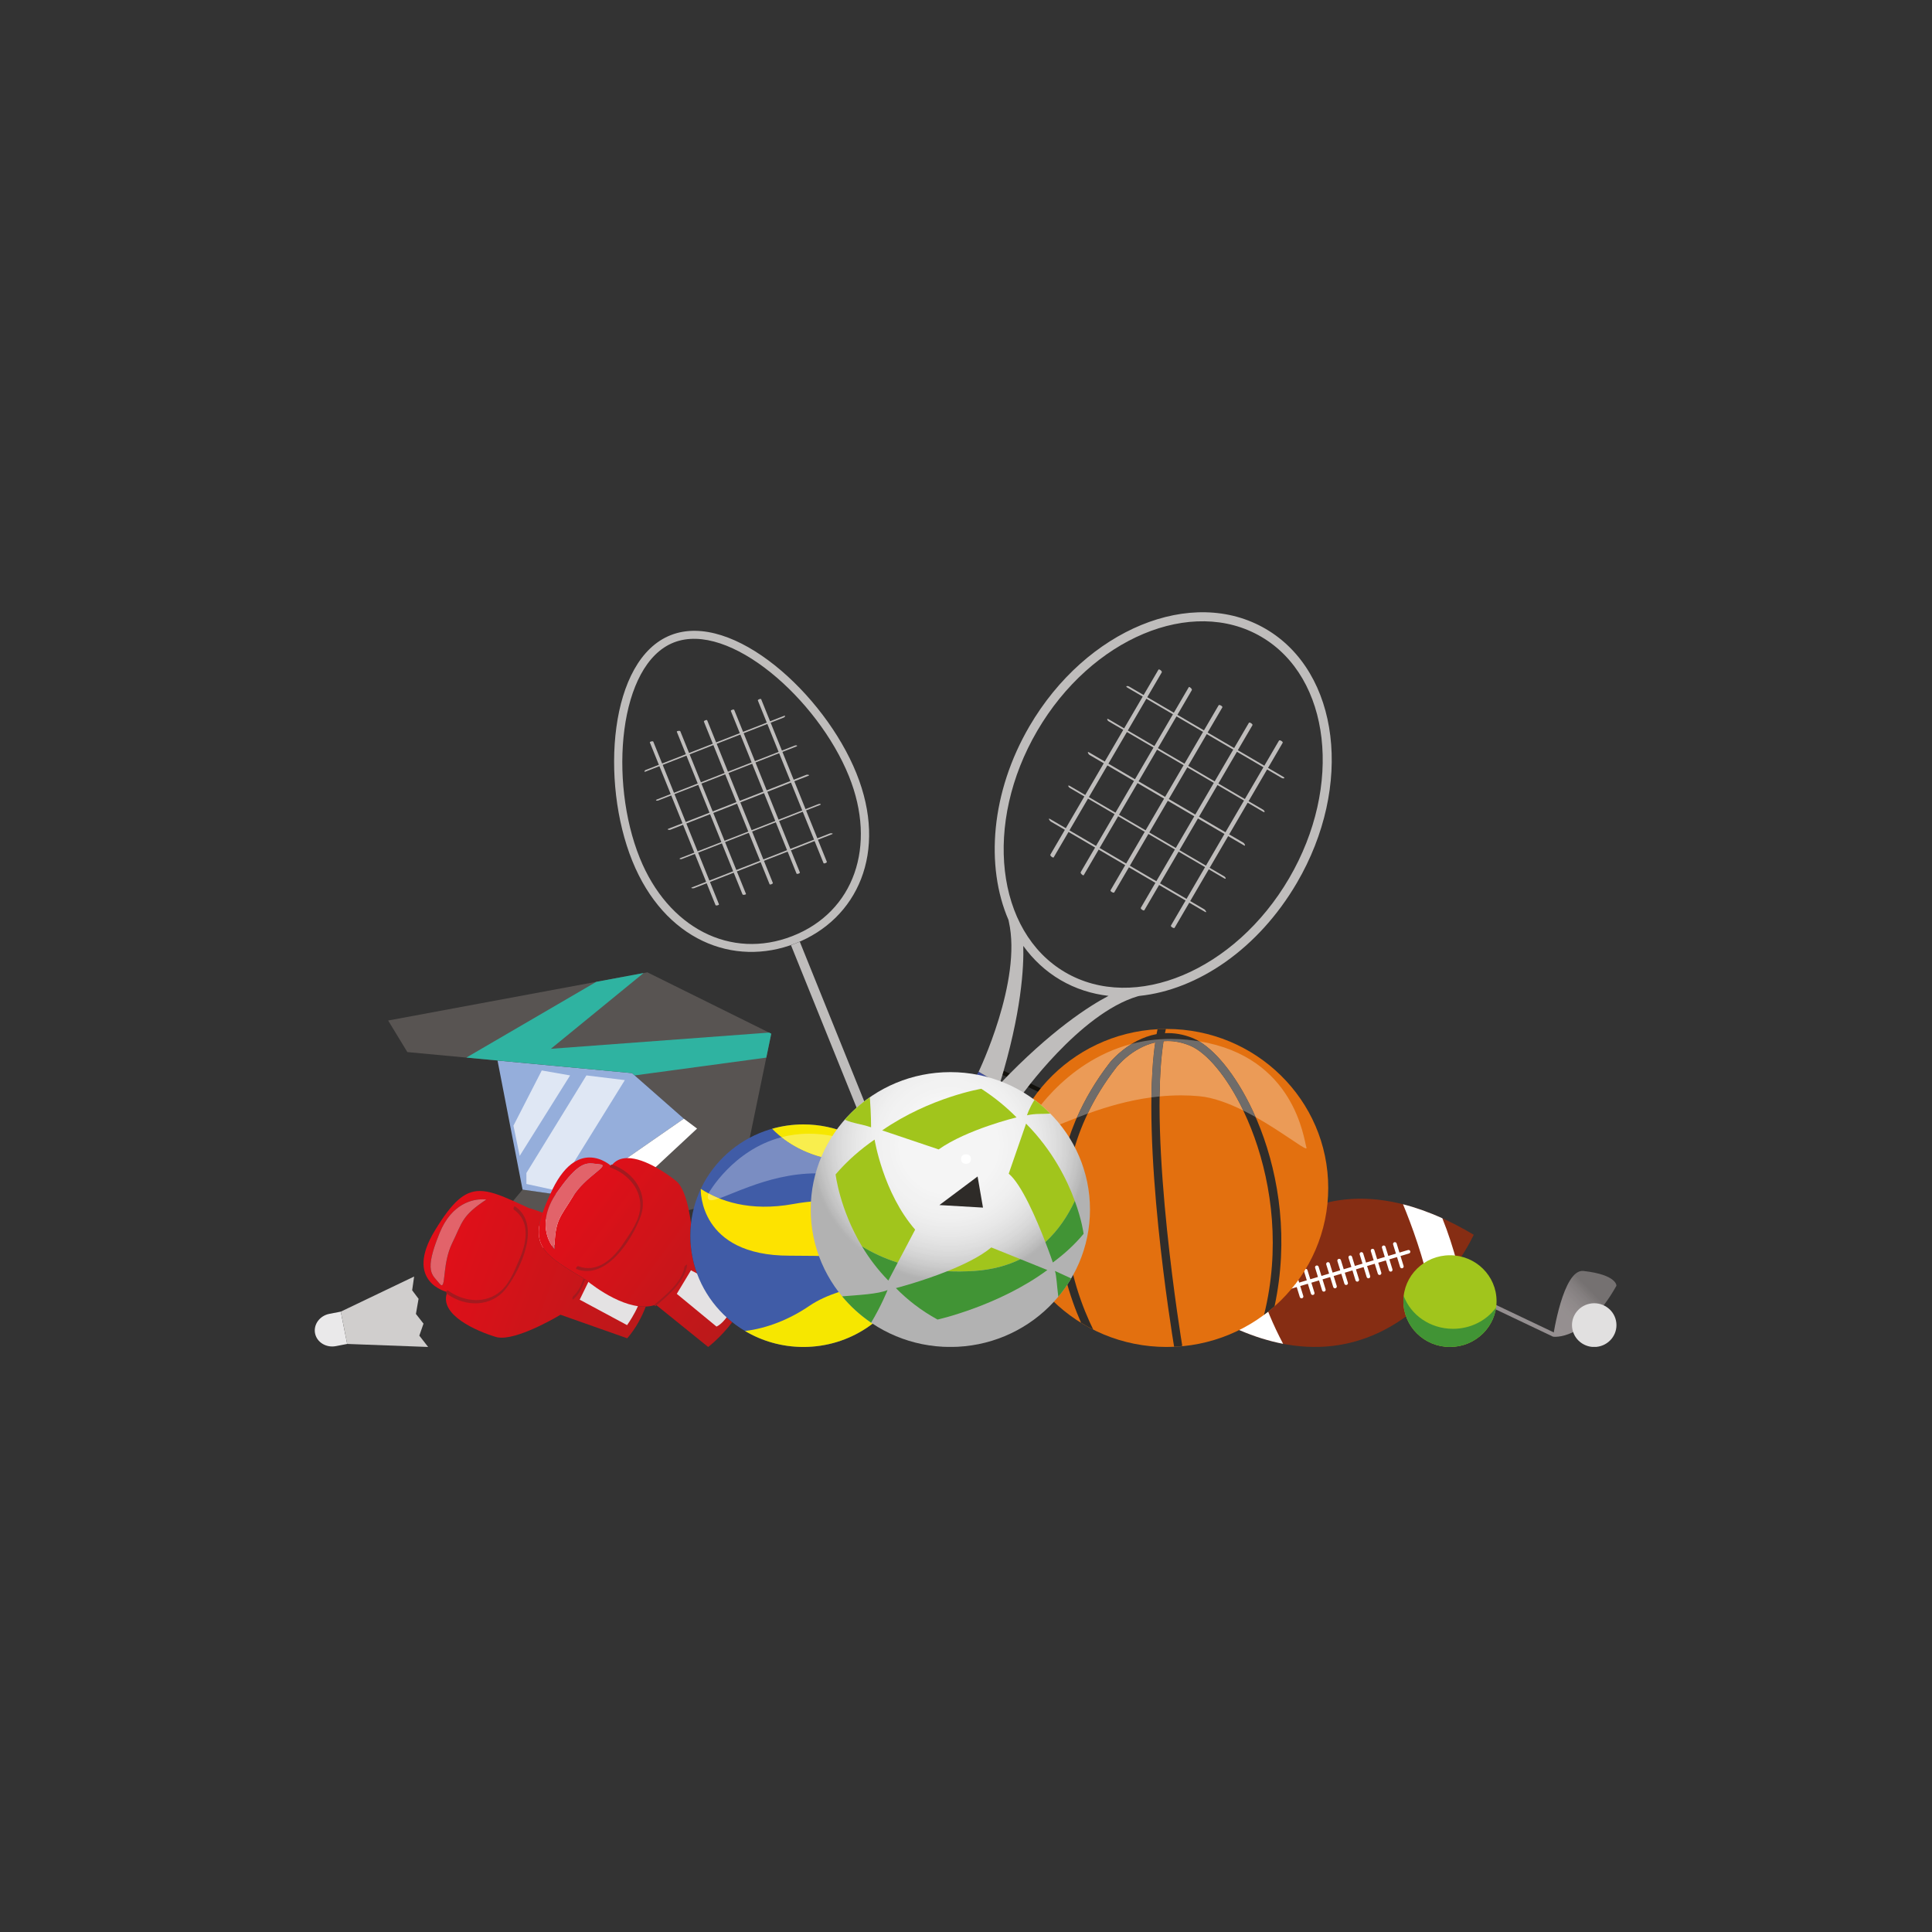 <svg xmlns="http://www.w3.org/2000/svg" xmlns:xlink="http://www.w3.org/1999/xlink" width="500" zoomAndPan="magnify" viewBox="0 0 375 375" height="500" preserveAspectRatio="xMidYMid meet" version="1.2"><rect x="0" y="0" width="375" height="375" fill="#333333" stroke="none"/><defs><clipPath id="0e9e11a79a"><path d="M 169.777 226.598 L 188.363 226.598 L 188.363 261.43 L 169.777 261.43 Z M 169.777 226.598 "/></clipPath><clipPath id="c189cd97b4"><path d="M 256.645 237.336 L 302 237.336 L 302 259.531 L 256.645 259.531 Z M 256.645 237.336 "/></clipPath><clipPath id="cff0121ca7"><path d="M 301.449 259.449 L 256.836 238.23 C 256.906 237.965 256.973 237.695 257.035 237.426 L 301.805 258.723 L 301.449 259.449 "/></clipPath><clipPath id="b7722ad953"><path d="M 301.449 259.449 L 256.836 238.23 C 256.906 237.965 256.973 237.695 257.035 237.426 L 301.805 258.723 L 301.449 259.449 "/></clipPath><clipPath id="4787159d2c"><path d="M 294.133 276.391 L 310.078 241.184 L 264.512 220.484 L 248.566 255.691 Z M 294.133 276.391 "/></clipPath><linearGradient x1="-0.002" gradientTransform="matrix(-111.564,-50.678,50.605,-111.725,302.084,258.108)" y1="0" x2="0.406" gradientUnits="userSpaceOnUse" y2="0" id="9a7772b787"><stop style="stop-color:#969091;stop-opacity:1;" offset="0"/><stop style="stop-color:#959091;stop-opacity:1;" offset="0.125"/><stop style="stop-color:#959091;stop-opacity:1;" offset="0.188"/><stop style="stop-color:#958f90;stop-opacity:1;" offset="0.219"/><stop style="stop-color:#948e8f;stop-opacity:1;" offset="0.25"/><stop style="stop-color:#948e8f;stop-opacity:1;" offset="0.312"/><stop style="stop-color:#938e8e;stop-opacity:1;" offset="0.344"/><stop style="stop-color:#938d8e;stop-opacity:1;" offset="0.375"/><stop style="stop-color:#938d8e;stop-opacity:1;" offset="0.406"/><stop style="stop-color:#928c8d;stop-opacity:1;" offset="0.438"/><stop style="stop-color:#928c8d;stop-opacity:1;" offset="0.469"/><stop style="stop-color:#918b8c;stop-opacity:1;" offset="0.5"/><stop style="stop-color:#918b8c;stop-opacity:1;" offset="0.562"/><stop style="stop-color:#908b8b;stop-opacity:1;" offset="0.625"/><stop style="stop-color:#908a8b;stop-opacity:1;" offset="0.688"/><stop style="stop-color:#8f898a;stop-opacity:1;" offset="0.719"/><stop style="stop-color:#8e8989;stop-opacity:1;" offset="0.75"/><stop style="stop-color:#8e8989;stop-opacity:1;" offset="0.781"/><stop style="stop-color:#8d8889;stop-opacity:1;" offset="0.812"/><stop style="stop-color:#8d8889;stop-opacity:1;" offset="0.844"/><stop style="stop-color:#8c8788;stop-opacity:1;" offset="0.875"/><stop style="stop-color:#8c8787;stop-opacity:1;" offset="0.938"/><stop style="stop-color:#8c8687;stop-opacity:1;" offset="0.969"/><stop style="stop-color:#8b8586;stop-opacity:1;" offset="1"/></linearGradient><clipPath id="90b2b12315"><path d="M 306.91 246.664 L 307.445 246.664 L 307.445 246.703 L 306.91 246.703 Z M 306.73 246.703 L 307.73 246.703 L 307.73 246.738 L 306.73 246.738 Z M 306.586 246.738 L 307.984 246.738 L 307.984 246.773 L 306.586 246.773 Z M 306.516 246.773 L 308.234 246.773 L 308.234 246.809 L 306.516 246.809 Z M 306.41 246.809 L 308.484 246.809 L 308.484 246.844 L 306.41 246.844 Z M 306.336 246.844 L 308.699 246.844 L 308.699 246.883 L 306.336 246.883 Z M 306.266 246.883 L 308.91 246.883 L 308.91 246.918 L 306.266 246.918 Z M 306.195 246.918 L 309.09 246.918 L 309.09 246.953 L 306.195 246.953 Z M 306.121 246.953 L 309.305 246.953 L 309.305 246.988 L 306.121 246.988 Z M 306.086 246.988 L 309.484 246.988 L 309.484 247.023 L 306.086 247.023 Z M 306.016 247.023 L 309.664 247.023 L 309.664 247.059 L 306.016 247.059 Z M 305.98 247.059 L 309.805 247.059 L 309.805 247.098 L 305.98 247.098 Z M 305.91 247.098 L 309.949 247.098 L 309.949 247.133 L 305.91 247.133 Z M 305.871 247.133 L 310.129 247.133 L 310.129 247.168 L 305.871 247.168 Z M 305.836 247.168 L 310.27 247.168 L 310.27 247.203 L 305.836 247.203 Z M 305.801 247.203 L 310.414 247.203 L 310.414 247.238 L 305.801 247.238 Z M 305.73 247.238 L 310.52 247.238 L 310.52 247.277 L 305.73 247.277 Z M 305.695 247.277 L 310.664 247.277 L 310.664 247.309 L 305.695 247.309 Z M 305.66 247.309 L 310.77 247.309 L 310.77 247.348 L 305.66 247.348 Z M 305.621 247.348 L 310.879 247.348 L 310.879 247.383 L 305.621 247.383 Z M 305.586 247.383 L 311.02 247.383 L 311.02 247.418 L 305.586 247.418 Z M 305.551 247.418 L 311.129 247.418 L 311.129 247.453 L 305.551 247.453 Z M 305.516 247.453 L 311.234 247.453 L 311.234 247.488 L 305.516 247.488 Z M 305.48 247.488 L 311.305 247.488 L 311.305 247.527 L 305.48 247.527 Z M 305.445 247.527 L 311.414 247.527 L 311.414 247.562 L 305.445 247.562 Z M 305.406 247.562 L 311.52 247.562 L 311.52 247.598 L 305.406 247.598 Z M 305.371 247.598 L 311.594 247.598 L 311.594 247.633 L 305.371 247.633 Z M 305.336 247.633 L 311.699 247.633 L 311.699 247.668 L 305.336 247.668 Z M 305.301 247.668 L 311.77 247.668 L 311.77 247.703 L 305.301 247.703 Z M 305.301 247.703 L 311.879 247.703 L 311.879 247.738 L 305.301 247.738 Z M 305.266 247.738 L 311.949 247.738 L 311.949 247.777 L 305.266 247.777 Z M 305.23 247.777 L 312.02 247.777 L 312.02 247.812 L 305.23 247.812 Z M 305.195 247.812 L 312.094 247.812 L 312.094 247.848 L 305.195 247.848 Z M 305.156 247.848 L 312.164 247.848 L 312.164 247.883 L 305.156 247.883 Z M 305.156 247.883 L 312.234 247.883 L 312.234 247.918 L 305.156 247.918 Z M 305.121 247.918 L 312.309 247.918 L 312.309 247.957 L 305.121 247.957 Z M 305.086 247.957 L 312.379 247.957 L 312.379 247.992 L 305.086 247.992 Z M 305.051 247.992 L 312.449 247.992 L 312.449 248.027 L 305.051 248.027 Z M 305.016 248.027 L 312.484 248.027 L 312.484 248.062 L 305.016 248.062 Z M 305.016 248.062 L 312.559 248.062 L 312.559 248.098 L 305.016 248.098 Z M 304.98 248.098 L 312.629 248.098 L 312.629 248.133 L 304.98 248.133 Z M 304.945 248.133 L 312.699 248.133 L 312.699 248.172 L 304.945 248.172 Z M 304.945 248.172 L 312.734 248.172 L 312.734 248.207 L 304.945 248.207 Z M 304.906 248.207 L 312.773 248.207 L 312.773 248.242 L 304.906 248.242 Z M 304.871 248.242 L 312.844 248.242 L 312.844 248.277 L 304.871 248.277 Z M 304.871 248.277 L 312.879 248.277 L 312.879 248.312 L 304.871 248.312 Z M 304.836 248.312 L 312.949 248.312 L 312.949 248.348 L 304.836 248.348 Z M 304.801 248.348 L 312.988 248.348 L 312.988 248.383 L 304.801 248.383 Z M 304.801 248.383 L 313.023 248.383 L 313.023 248.422 L 304.801 248.422 Z M 304.766 248.422 L 313.059 248.422 L 313.059 248.457 L 304.766 248.457 Z M 304.73 248.457 L 313.129 248.457 L 313.129 248.492 L 304.73 248.492 Z M 304.73 248.492 L 313.168 248.492 L 313.168 248.527 L 304.73 248.527 Z M 304.691 248.527 L 313.199 248.527 L 313.199 248.562 L 304.691 248.562 Z M 304.656 248.562 L 313.238 248.562 L 313.238 248.602 L 304.656 248.602 Z M 304.656 248.602 L 313.273 248.602 L 313.273 248.637 L 304.656 248.637 Z M 304.621 248.637 L 313.309 248.637 L 313.309 248.672 L 304.621 248.672 Z M 304.621 248.672 L 313.344 248.672 L 313.344 248.707 L 304.621 248.707 Z M 304.586 248.707 L 313.379 248.707 L 313.379 248.742 L 304.586 248.742 Z M 304.551 248.742 L 313.418 248.742 L 313.418 248.777 L 304.551 248.777 Z M 304.551 248.777 L 313.449 248.777 L 313.449 248.812 L 304.551 248.812 Z M 304.516 248.812 L 313.449 248.812 L 313.449 248.852 L 304.516 248.852 Z M 304.516 248.852 L 313.488 248.852 L 313.488 248.887 L 304.516 248.887 Z M 304.48 248.887 L 313.523 248.887 L 313.523 248.957 L 304.48 248.957 Z M 304.441 248.957 L 313.559 248.957 L 313.559 248.992 L 304.441 248.992 Z M 304.406 248.992 L 313.594 248.992 L 313.594 249.066 L 304.406 249.066 Z M 304.371 249.066 L 313.629 249.066 L 313.629 249.137 L 304.371 249.137 Z M 304.336 249.137 L 313.668 249.137 L 313.668 249.207 L 304.336 249.207 Z M 304.301 249.207 L 313.703 249.207 L 313.703 249.281 L 304.301 249.281 Z M 304.266 249.281 L 313.738 249.281 L 313.738 249.352 L 304.266 249.352 Z M 304.23 249.352 L 313.738 249.352 L 313.738 249.422 L 304.23 249.422 Z M 304.191 249.422 L 313.738 249.422 L 313.738 249.496 L 304.191 249.496 Z M 304.156 249.496 L 313.738 249.496 L 313.738 249.566 L 304.156 249.566 Z M 304.121 249.566 L 313.738 249.566 L 313.738 249.637 L 304.121 249.637 Z M 304.086 249.637 L 313.738 249.637 L 313.738 249.676 L 304.086 249.676 Z M 304.086 249.676 L 313.703 249.676 L 313.703 249.707 L 304.086 249.707 Z M 304.051 249.707 L 313.668 249.707 L 313.668 249.781 L 304.051 249.781 Z M 304.016 249.781 L 313.629 249.781 L 313.629 249.852 L 304.016 249.852 Z M 304.016 249.852 L 313.594 249.852 L 313.594 249.887 L 304.016 249.887 Z M 303.977 249.887 L 313.594 249.887 L 313.594 249.926 L 303.977 249.926 Z M 303.977 249.926 L 313.559 249.926 L 313.559 249.961 L 303.977 249.961 Z M 303.941 249.961 L 313.523 249.961 L 313.523 250.031 L 303.941 250.031 Z M 303.906 250.031 L 313.488 250.031 L 313.488 250.102 L 303.906 250.102 Z M 303.871 250.102 L 313.449 250.102 L 313.449 250.141 L 303.871 250.141 Z M 303.871 250.141 L 313.418 250.141 L 313.418 250.211 L 303.871 250.211 Z M 303.836 250.211 L 313.379 250.211 L 313.379 250.281 L 303.836 250.281 Z M 303.797 250.281 L 313.344 250.281 L 313.344 250.355 L 303.797 250.355 Z M 303.766 250.355 L 313.309 250.355 L 313.309 250.391 L 303.766 250.391 Z M 303.766 250.391 L 313.273 250.391 L 313.273 250.461 L 303.766 250.461 Z M 303.727 250.461 L 313.238 250.461 L 313.238 250.531 L 303.727 250.531 Z M 303.691 250.531 L 313.199 250.531 L 313.199 250.57 L 303.691 250.57 Z M 303.691 250.57 L 313.168 250.57 L 313.168 250.641 L 303.691 250.641 Z M 303.656 250.641 L 313.129 250.641 L 313.129 250.711 L 303.656 250.711 Z M 303.621 250.711 L 313.094 250.711 L 313.094 250.746 L 303.621 250.746 Z M 303.621 250.746 L 313.059 250.746 L 313.059 250.82 L 303.621 250.82 Z M 303.586 250.82 L 313.023 250.82 L 313.023 250.855 L 303.586 250.855 Z M 303.586 250.855 L 312.988 250.855 L 312.988 250.891 L 303.586 250.891 Z M 303.547 250.891 L 312.988 250.891 L 312.988 250.926 L 303.547 250.926 Z M 303.547 250.926 L 312.949 250.926 L 312.949 251 L 303.547 251 Z M 303.516 251 L 312.914 251 L 312.914 251.035 L 303.516 251.035 Z M 303.516 251.035 L 312.879 251.035 L 312.879 251.07 L 303.516 251.07 Z M 303.477 251.07 L 312.879 251.07 L 312.879 251.105 L 303.477 251.105 Z M 303.477 251.105 L 312.844 251.105 L 312.844 251.141 L 303.477 251.141 Z M 303.477 251.141 L 312.809 251.141 L 312.809 251.176 L 303.477 251.176 Z M 303.441 251.176 L 312.809 251.176 L 312.809 251.215 L 303.441 251.215 Z M 303.441 251.215 L 312.773 251.215 L 312.773 251.285 L 303.441 251.285 Z M 303.406 251.285 L 312.734 251.285 L 312.734 251.32 L 303.406 251.32 Z M 303.406 251.32 L 312.699 251.32 L 312.699 251.395 L 303.406 251.395 Z M 303.371 251.395 L 312.664 251.395 L 312.664 251.426 L 303.371 251.426 Z M 303.371 251.426 L 312.629 251.426 L 312.629 251.465 L 303.371 251.465 Z M 303.336 251.465 L 312.629 251.465 L 312.629 251.5 L 303.336 251.5 Z M 303.336 251.5 L 312.594 251.5 L 312.594 251.535 L 303.336 251.535 Z M 303.336 251.535 L 312.559 251.535 L 312.559 251.57 L 303.336 251.57 Z M 303.297 251.57 L 312.559 251.57 L 312.559 251.605 L 303.297 251.605 Z M 303.297 251.605 L 312.523 251.605 L 312.523 251.645 L 303.297 251.645 Z M 303.297 251.645 L 312.484 251.645 L 312.484 251.68 L 303.297 251.68 Z M 303.262 251.68 L 312.484 251.68 L 312.484 251.715 L 303.262 251.715 Z M 303.262 251.715 L 312.449 251.715 L 312.449 251.75 L 303.262 251.75 Z M 303.262 251.75 L 312.414 251.75 L 312.414 251.785 L 303.262 251.785 Z M 303.227 251.785 L 312.414 251.785 L 312.414 251.82 L 303.227 251.82 Z M 303.227 251.82 L 312.379 251.82 L 312.379 251.855 L 303.227 251.855 Z M 303.227 251.855 L 312.344 251.855 L 312.344 251.895 L 303.227 251.895 Z M 303.191 251.895 L 312.344 251.895 L 312.344 251.93 L 303.191 251.93 Z M 303.191 251.93 L 312.309 251.93 L 312.309 251.965 L 303.191 251.965 Z M 303.191 251.965 L 312.273 251.965 L 312.273 252 L 303.191 252 Z M 303.156 252 L 312.273 252 L 312.273 252.035 L 303.156 252.035 Z M 303.156 252.035 L 312.234 252.035 L 312.234 252.07 L 303.156 252.07 Z M 303.156 252.07 L 312.199 252.07 L 312.199 252.109 L 303.156 252.109 Z M 303.121 252.109 L 312.199 252.109 L 312.199 252.145 L 303.121 252.145 Z M 303.121 252.145 L 312.164 252.145 L 312.164 252.18 L 303.121 252.18 Z M 303.121 252.18 L 312.129 252.18 L 312.129 252.215 L 303.121 252.215 Z M 303.082 252.215 L 312.129 252.215 L 312.129 252.25 L 303.082 252.25 Z M 303.082 252.25 L 312.094 252.25 L 312.094 252.289 L 303.082 252.289 Z M 303.082 252.289 L 312.059 252.289 L 312.059 252.324 L 303.082 252.324 Z M 303.047 252.324 L 312.059 252.324 L 312.059 252.359 L 303.047 252.359 Z M 303.047 252.359 L 312.02 252.359 L 312.02 252.395 L 303.047 252.395 Z M 303.047 252.395 L 311.984 252.395 L 311.984 252.43 L 303.047 252.43 Z M 303.012 252.43 L 311.984 252.43 L 311.984 252.465 L 303.012 252.465 Z M 303.012 252.465 L 311.949 252.465 L 311.949 252.5 L 303.012 252.5 Z M 303.012 252.5 L 311.914 252.5 L 311.914 252.539 L 303.012 252.539 Z M 302.977 252.539 L 311.879 252.539 L 311.879 252.609 L 302.977 252.609 Z M 302.977 252.609 L 311.844 252.609 L 311.844 252.645 L 302.977 252.645 Z M 302.941 252.645 L 311.809 252.645 L 311.809 252.719 L 302.941 252.719 Z M 302.941 252.719 L 311.77 252.719 L 311.77 252.75 L 302.941 252.75 Z M 302.941 252.75 L 311.734 252.75 L 311.734 252.789 L 302.941 252.789 Z M 302.906 252.789 L 311.699 252.789 L 311.699 252.859 L 302.906 252.859 Z M 302.906 252.859 L 311.664 252.859 L 311.664 252.895 L 302.906 252.895 Z M 302.871 252.895 L 311.629 252.895 L 311.629 252.969 L 302.871 252.969 Z M 302.871 252.969 L 311.594 252.969 L 311.594 253.004 L 302.871 253.004 Z M 302.832 253.004 L 311.559 253.004 L 311.559 253.039 L 302.832 253.039 Z M 302.832 253.039 L 311.52 253.039 L 311.52 253.109 L 302.832 253.109 Z M 302.832 253.109 L 311.484 253.109 L 311.484 253.145 L 302.832 253.145 Z M 302.801 253.145 L 311.449 253.145 L 311.449 253.184 L 302.801 253.184 Z M 302.801 253.184 L 311.414 253.184 L 311.414 253.254 L 302.801 253.254 Z M 302.762 253.254 L 311.379 253.254 L 311.379 253.289 L 302.762 253.289 Z M 302.762 253.289 L 311.344 253.289 L 311.344 253.324 L 302.762 253.324 Z M 302.762 253.324 L 311.305 253.324 L 311.305 253.398 L 302.762 253.398 Z M 302.727 253.398 L 311.27 253.398 L 311.27 253.434 L 302.727 253.434 Z M 302.727 253.434 L 311.234 253.434 L 311.234 253.469 L 302.727 253.469 Z M 302.727 253.469 L 311.199 253.469 L 311.199 253.504 L 302.727 253.504 Z M 302.691 253.504 L 311.164 253.504 L 311.164 253.574 L 302.691 253.574 Z M 302.691 253.574 L 311.129 253.574 L 311.129 253.613 L 302.691 253.613 Z M 302.691 253.613 L 311.094 253.613 L 311.094 253.648 L 302.691 253.648 Z M 302.656 253.648 L 311.055 253.648 L 311.055 253.719 L 302.656 253.719 Z M 302.656 253.719 L 311.02 253.719 L 311.02 253.754 L 302.656 253.754 Z M 302.621 253.754 L 310.984 253.754 L 310.984 253.789 L 302.621 253.789 Z M 302.621 253.789 L 310.949 253.789 L 310.949 253.863 L 302.621 253.863 Z M 302.621 253.863 L 310.914 253.863 L 310.914 253.898 L 302.621 253.898 Z M 302.582 253.898 L 310.879 253.898 L 310.879 253.934 L 302.582 253.934 Z M 302.582 253.934 L 310.844 253.934 L 310.844 253.969 L 302.582 253.969 Z M 302.582 253.969 L 310.805 253.969 L 310.805 254.004 L 302.582 254.004 Z M 302.582 254.004 L 310.77 254.004 L 310.77 254.043 L 302.582 254.043 Z M 302.547 254.043 L 310.77 254.043 L 310.77 254.078 L 302.547 254.078 Z M 302.547 254.078 L 310.734 254.078 L 310.734 254.113 L 302.547 254.113 Z M 302.547 254.113 L 310.699 254.113 L 310.699 254.148 L 302.547 254.148 Z M 302.512 254.148 L 310.664 254.148 L 310.664 254.184 L 302.512 254.184 Z M 302.512 254.184 L 310.629 254.184 L 310.629 254.219 L 302.512 254.219 Z M 302.512 254.219 L 310.59 254.219 L 310.59 254.293 L 302.512 254.293 Z M 302.477 254.293 L 310.555 254.293 L 310.555 254.328 L 302.477 254.328 Z M 302.477 254.328 L 310.52 254.328 L 310.52 254.363 L 302.477 254.363 Z M 302.477 254.363 L 310.484 254.363 L 310.484 254.398 L 302.477 254.398 Z M 302.477 254.398 L 310.449 254.398 L 310.449 254.438 L 302.477 254.438 Z M 302.441 254.438 L 310.414 254.438 L 310.414 254.508 L 302.441 254.508 Z M 302.441 254.508 L 310.379 254.508 L 310.379 254.543 L 302.441 254.543 Z M 302.441 254.543 L 310.34 254.543 L 310.34 254.578 L 302.441 254.578 Z M 302.406 254.578 L 310.305 254.578 L 310.305 254.613 L 302.406 254.613 Z M 302.406 254.613 L 310.27 254.613 L 310.27 254.648 L 302.406 254.648 Z M 302.406 254.648 L 310.234 254.648 L 310.234 254.688 L 302.406 254.688 Z M 302.406 254.688 L 310.199 254.688 L 310.199 254.723 L 302.406 254.723 Z M 302.367 254.723 L 310.164 254.723 L 310.164 254.758 L 302.367 254.758 Z M 302.367 254.758 L 310.129 254.758 L 310.129 254.828 L 302.367 254.828 Z M 302.367 254.828 L 310.09 254.828 L 310.09 254.863 L 302.367 254.863 Z M 302.332 254.863 L 310.055 254.863 L 310.055 254.898 L 302.332 254.898 Z M 302.332 254.898 L 310.02 254.898 L 310.02 254.938 L 302.332 254.938 Z M 302.332 254.938 L 309.984 254.938 L 309.984 254.973 L 302.332 254.973 Z M 302.332 254.973 L 309.949 254.973 L 309.949 255.008 L 302.332 255.008 Z M 302.297 255.008 L 309.914 255.008 L 309.914 255.043 L 302.297 255.043 Z M 302.297 255.043 L 309.875 255.043 L 309.875 255.078 L 302.297 255.078 Z M 302.297 255.078 L 309.84 255.078 L 309.84 255.152 L 302.297 255.152 Z M 302.262 255.152 L 309.805 255.152 L 309.805 255.188 L 302.262 255.188 Z M 302.262 255.188 L 309.77 255.188 L 309.77 255.223 L 302.262 255.223 Z M 302.262 255.223 L 309.734 255.223 L 309.734 255.258 L 302.262 255.258 Z M 302.262 255.258 L 309.699 255.258 L 309.699 255.293 L 302.262 255.293 Z M 302.227 255.293 L 309.664 255.293 L 309.664 255.332 L 302.227 255.332 Z M 302.227 255.332 L 309.625 255.332 L 309.625 255.367 L 302.227 255.367 Z M 302.227 255.367 L 309.59 255.367 L 309.59 255.402 L 302.227 255.402 Z M 302.227 255.402 L 309.555 255.402 L 309.555 255.438 L 302.227 255.438 Z M 302.191 255.438 L 309.52 255.438 L 309.52 255.473 L 302.191 255.473 Z M 302.191 255.473 L 309.484 255.473 L 309.484 255.508 L 302.191 255.508 Z M 302.191 255.508 L 309.449 255.508 L 309.449 255.543 L 302.191 255.543 Z M 302.191 255.543 L 309.414 255.543 L 309.414 255.582 L 302.191 255.582 Z M 302.191 255.582 L 309.375 255.582 L 309.375 255.617 L 302.191 255.617 Z M 302.156 255.617 L 309.34 255.617 L 309.34 255.652 L 302.156 255.652 Z M 302.156 255.652 L 309.305 255.652 L 309.305 255.688 L 302.156 255.688 Z M 302.156 255.688 L 309.27 255.688 L 309.27 255.723 L 302.156 255.723 Z M 302.156 255.723 L 309.234 255.723 L 309.234 255.762 L 302.156 255.762 Z M 302.117 255.762 L 309.199 255.762 L 309.199 255.797 L 302.117 255.797 Z M 302.117 255.797 L 309.16 255.797 L 309.16 255.832 L 302.117 255.832 Z M 302.117 255.832 L 309.125 255.832 L 309.125 255.867 L 302.117 255.867 Z M 302.117 255.867 L 309.09 255.867 L 309.09 255.902 L 302.117 255.902 Z M 302.082 255.902 L 309.055 255.902 L 309.055 255.938 L 302.082 255.938 Z M 302.082 255.938 L 309.02 255.938 L 309.02 255.973 L 302.082 255.973 Z M 302.082 255.973 L 308.98 255.973 L 308.98 256.012 L 302.082 256.012 Z M 302.082 256.012 L 308.949 256.012 L 308.949 256.047 L 302.082 256.047 Z M 302.082 256.047 L 308.91 256.047 L 308.91 256.082 L 302.082 256.082 Z M 302.047 256.082 L 308.875 256.082 L 308.875 256.117 L 302.047 256.117 Z M 302.047 256.117 L 308.84 256.117 L 308.84 256.152 L 302.047 256.152 Z M 302.047 256.152 L 308.805 256.152 L 308.805 256.188 L 302.047 256.188 Z M 302.047 256.188 L 308.77 256.188 L 308.77 256.227 L 302.047 256.227 Z M 302.012 256.227 L 308.699 256.227 L 308.699 256.262 L 302.012 256.262 Z M 302.012 256.262 L 308.66 256.262 L 308.66 256.297 L 302.012 256.297 Z M 302.012 256.297 L 308.625 256.297 L 308.625 256.332 L 302.012 256.332 Z M 302.012 256.332 L 308.59 256.332 L 308.59 256.367 L 302.012 256.367 Z M 302.012 256.367 L 308.555 256.367 L 308.555 256.406 L 302.012 256.406 Z M 301.977 256.406 L 308.52 256.406 L 308.52 256.441 L 301.977 256.441 Z M 301.977 256.441 L 308.484 256.441 L 308.484 256.477 L 301.977 256.477 Z M 301.977 256.477 L 308.41 256.477 L 308.41 256.512 L 301.977 256.512 Z M 301.977 256.512 L 308.375 256.512 L 308.375 256.547 L 301.977 256.547 Z M 301.977 256.547 L 308.34 256.547 L 308.34 256.582 L 301.977 256.582 Z M 301.941 256.582 L 308.305 256.582 L 308.305 256.617 L 301.941 256.617 Z M 301.941 256.617 L 308.266 256.617 L 308.266 256.656 L 301.941 256.656 Z M 301.941 256.656 L 308.234 256.656 L 308.234 256.691 L 301.941 256.691 Z M 301.941 256.691 L 308.195 256.691 L 308.195 256.727 L 301.941 256.727 Z M 301.906 256.727 L 308.125 256.727 L 308.125 256.762 L 301.906 256.762 Z M 301.906 256.762 L 308.09 256.762 L 308.09 256.797 L 301.906 256.797 Z M 301.906 256.797 L 308.055 256.797 L 308.055 256.836 L 301.906 256.836 Z M 301.906 256.836 L 308.016 256.836 L 308.016 256.867 L 301.906 256.867 Z M 301.906 256.867 L 307.945 256.867 L 307.945 256.906 L 301.906 256.906 Z M 301.867 256.906 L 307.91 256.906 L 307.91 256.941 L 301.867 256.941 Z M 301.867 256.941 L 307.875 256.941 L 307.875 256.977 L 301.867 256.977 Z M 301.867 256.977 L 307.84 256.977 L 307.84 257.012 L 301.867 257.012 Z M 301.867 257.012 L 307.805 257.012 L 307.805 257.047 L 301.867 257.047 Z M 301.867 257.047 L 307.73 257.047 L 307.73 257.086 L 301.867 257.086 Z M 301.832 257.086 L 307.695 257.086 L 307.695 257.121 L 301.832 257.121 Z M 301.832 257.121 L 307.66 257.121 L 307.66 257.156 L 301.832 257.156 Z M 301.832 257.156 L 307.59 257.156 L 307.59 257.191 L 301.832 257.191 Z M 301.832 257.191 L 307.551 257.191 L 307.551 257.227 L 301.832 257.227 Z M 301.832 257.227 L 307.516 257.227 L 307.516 257.262 L 301.832 257.262 Z M 301.797 257.262 L 307.445 257.262 L 307.445 257.301 L 301.797 257.301 Z M 301.797 257.301 L 307.41 257.301 L 307.41 257.336 L 301.797 257.336 Z M 301.797 257.336 L 307.375 257.336 L 307.375 257.371 L 301.797 257.371 Z M 301.797 257.371 L 307.301 257.371 L 307.301 257.406 L 301.797 257.406 Z M 301.797 257.406 L 307.266 257.406 L 307.266 257.441 L 301.797 257.441 Z M 301.762 257.441 L 307.23 257.441 L 307.23 257.48 L 301.762 257.48 Z M 301.762 257.48 L 307.16 257.48 L 307.16 257.516 L 301.762 257.516 Z M 301.762 257.516 L 307.125 257.516 L 307.125 257.551 L 301.762 257.551 Z M 301.762 257.551 L 307.051 257.551 L 307.051 257.586 L 301.762 257.586 Z M 301.762 257.586 L 307.016 257.586 L 307.016 257.621 L 301.762 257.621 Z M 301.727 257.621 L 306.945 257.621 L 306.945 257.656 L 301.727 257.656 Z M 301.727 257.656 L 306.91 257.656 L 306.91 257.691 L 301.727 257.691 Z M 301.727 257.691 L 306.875 257.691 L 306.875 257.73 L 301.727 257.73 Z M 301.727 257.73 L 306.801 257.73 L 306.801 257.766 L 301.727 257.766 Z M 301.727 257.766 L 306.766 257.766 L 306.766 257.801 L 301.727 257.801 Z M 301.691 257.801 L 306.695 257.801 L 306.695 257.836 L 301.691 257.836 Z M 301.691 257.836 L 306.66 257.836 L 306.66 257.871 L 301.691 257.871 Z M 301.691 257.871 L 306.586 257.871 L 306.586 257.906 L 301.691 257.906 Z M 301.691 257.906 L 306.516 257.906 L 306.516 257.941 L 301.691 257.941 Z M 301.691 257.941 L 306.48 257.941 L 306.48 257.98 L 301.691 257.98 Z M 301.691 257.98 L 306.41 257.98 L 306.41 258.016 L 301.691 258.016 Z M 301.652 258.016 L 306.375 258.016 L 306.375 258.051 L 301.652 258.051 Z M 301.652 258.051 L 306.301 258.051 L 306.301 258.086 L 301.652 258.086 Z M 301.652 258.086 L 306.23 258.086 L 306.23 258.121 L 301.652 258.121 Z M 301.652 258.121 L 306.195 258.121 L 306.195 258.16 L 301.652 258.16 Z M 301.652 258.16 L 306.121 258.16 L 306.121 258.195 L 301.652 258.195 Z M 301.617 258.195 L 306.051 258.195 L 306.051 258.23 L 301.617 258.23 Z M 301.617 258.23 L 305.98 258.23 L 305.98 258.266 L 301.617 258.266 Z M 301.617 258.266 L 305.91 258.266 L 305.91 258.301 L 301.617 258.301 Z M 301.617 258.301 L 305.871 258.301 L 305.871 258.336 L 301.617 258.336 Z M 301.617 258.336 L 305.801 258.336 L 305.801 258.375 L 301.617 258.375 Z M 301.617 258.375 L 305.73 258.375 L 305.73 258.41 L 301.617 258.41 Z M 301.582 258.41 L 305.66 258.41 L 305.66 258.445 L 301.582 258.445 Z M 301.582 258.445 L 305.586 258.445 L 305.586 258.48 L 301.582 258.48 Z M 301.582 258.48 L 305.516 258.48 L 305.516 258.516 L 301.582 258.516 Z M 301.582 258.516 L 305.445 258.516 L 305.445 258.555 L 301.582 258.555 Z M 301.582 258.555 L 305.371 258.555 L 305.371 258.586 L 301.582 258.586 Z M 301.582 258.586 L 305.301 258.586 L 305.301 258.625 L 301.582 258.625 Z M 301.547 258.625 L 305.23 258.625 L 305.23 258.66 L 301.547 258.66 Z M 301.547 258.66 L 305.156 258.66 L 305.156 258.695 L 301.547 258.695 Z M 301.547 258.695 L 305.086 258.695 L 305.086 258.73 L 301.547 258.73 Z M 301.547 258.73 L 304.98 258.73 L 304.98 258.766 L 301.547 258.766 Z M 301.547 258.766 L 304.906 258.766 L 304.906 258.805 L 301.547 258.805 Z M 301.512 258.805 L 304.836 258.805 L 304.836 258.84 L 301.512 258.84 Z M 301.512 258.84 L 304.73 258.84 L 304.73 258.875 L 301.512 258.875 Z M 301.512 258.875 L 304.656 258.875 L 304.656 258.91 L 301.512 258.91 Z M 301.512 258.91 L 304.551 258.91 L 304.551 258.945 L 301.512 258.945 Z M 301.512 258.945 L 304.48 258.945 L 304.48 258.98 L 301.512 258.98 Z M 301.512 258.98 L 304.371 258.98 L 304.371 259.016 L 301.512 259.016 Z M 301.477 259.016 L 304.266 259.016 L 304.266 259.055 L 301.477 259.055 Z M 301.477 259.055 L 304.156 259.055 L 304.156 259.09 L 301.477 259.09 Z M 301.477 259.09 L 304.051 259.09 L 304.051 259.125 L 301.477 259.125 Z M 301.477 259.125 L 303.941 259.125 L 303.941 259.16 L 301.477 259.16 Z M 301.477 259.16 L 303.836 259.16 L 303.836 259.195 L 301.477 259.195 Z M 301.477 259.195 L 303.691 259.195 L 303.691 259.23 L 301.477 259.23 Z M 301.477 259.23 L 303.547 259.23 L 303.547 259.27 L 301.477 259.27 Z M 301.441 259.27 L 303.441 259.27 L 303.441 259.305 L 301.441 259.305 Z M 301.441 259.305 L 303.262 259.305 L 303.262 259.34 L 301.441 259.34 Z M 301.441 259.34 L 303.121 259.34 L 303.121 259.375 L 301.441 259.375 Z M 301.441 259.375 L 302.906 259.375 L 302.906 259.41 L 301.441 259.41 Z M 301.441 259.41 L 302.656 259.41 L 302.656 259.449 L 301.441 259.449 Z M 301.441 259.449 L 302.367 259.449 L 302.367 259.484 L 301.441 259.484 Z M 301.441 259.449 "/></clipPath><clipPath id="f28f0ffce1"><path d="M 301.449 259.449 C 301.449 259.449 307.664 260.418 313.754 249.555 C 313.754 249.555 313.848 247.422 307.352 246.695 C 303.371 246.25 301.449 259.449 301.449 259.449 Z M 301.449 259.449 "/></clipPath><clipPath id="658ec451f0"><path d="M 295.051 252.977 L 307.5 265.637 L 320.137 253.172 L 307.688 240.516 Z M 295.051 252.977 "/></clipPath><linearGradient x1="-0.13" gradientTransform="matrix(7.276,-7.176,7.166,7.286,301.382,257.519)" y1="0" x2="1.607" gradientUnits="userSpaceOnUse" y2="0" id="7c173be8af"><stop style="stop-color:#969091;stop-opacity:1;" offset="0"/><stop style="stop-color:#958f90;stop-opacity:1;" offset="0.25"/><stop style="stop-color:#948f8f;stop-opacity:1;" offset="0.312"/><stop style="stop-color:#948e8f;stop-opacity:1;" offset="0.32"/><stop style="stop-color:#938d8e;stop-opacity:1;" offset="0.328"/><stop style="stop-color:#938c8e;stop-opacity:1;" offset="0.344"/><stop style="stop-color:#928c8d;stop-opacity:1;" offset="0.359"/><stop style="stop-color:#918b8c;stop-opacity:1;" offset="0.375"/><stop style="stop-color:#918b8c;stop-opacity:1;" offset="0.391"/><stop style="stop-color:#908a8b;stop-opacity:1;" offset="0.398"/><stop style="stop-color:#8f8a8a;stop-opacity:1;" offset="0.406"/><stop style="stop-color:#8f8a8a;stop-opacity:1;" offset="0.422"/><stop style="stop-color:#8e8989;stop-opacity:1;" offset="0.43"/><stop style="stop-color:#8e8889;stop-opacity:1;" offset="0.438"/><stop style="stop-color:#8d8788;stop-opacity:1;" offset="0.441"/><stop style="stop-color:#8c8788;stop-opacity:1;" offset="0.445"/><stop style="stop-color:#8c8687;stop-opacity:1;" offset="0.453"/><stop style="stop-color:#8b8687;stop-opacity:1;" offset="0.469"/><stop style="stop-color:#8b8586;stop-opacity:1;" offset="0.477"/><stop style="stop-color:#8a8485;stop-opacity:1;" offset="0.48"/><stop style="stop-color:#898485;stop-opacity:1;" offset="0.484"/><stop style="stop-color:#898384;stop-opacity:1;" offset="0.492"/><stop style="stop-color:#888383;stop-opacity:1;" offset="0.5"/><stop style="stop-color:#888383;stop-opacity:1;" offset="0.508"/><stop style="stop-color:#878283;stop-opacity:1;" offset="0.516"/><stop style="stop-color:#868182;stop-opacity:1;" offset="0.52"/><stop style="stop-color:#868181;stop-opacity:1;" offset="0.523"/><stop style="stop-color:#858080;stop-opacity:1;" offset="0.531"/><stop style="stop-color:#847f80;stop-opacity:1;" offset="0.539"/><stop style="stop-color:#847f80;stop-opacity:1;" offset="0.547"/><stop style="stop-color:#837e7f;stop-opacity:1;" offset="0.555"/><stop style="stop-color:#827e7e;stop-opacity:1;" offset="0.562"/><stop style="stop-color:#817d7d;stop-opacity:1;" offset="0.566"/><stop style="stop-color:#817c7c;stop-opacity:1;" offset="0.57"/><stop style="stop-color:#807b7b;stop-opacity:1;" offset="0.578"/><stop style="stop-color:#807b7b;stop-opacity:1;" offset="0.586"/><stop style="stop-color:#7e7a7a;stop-opacity:1;" offset="0.59"/><stop style="stop-color:#7d7979;stop-opacity:1;" offset="0.594"/><stop style="stop-color:#7d7878;stop-opacity:1;" offset="0.602"/><stop style="stop-color:#7c7777;stop-opacity:1;" offset="0.605"/><stop style="stop-color:#7b7777;stop-opacity:1;" offset="0.609"/><stop style="stop-color:#7a7676;stop-opacity:1;" offset="0.613"/><stop style="stop-color:#7a7676;stop-opacity:1;" offset="0.617"/><stop style="stop-color:#797575;stop-opacity:1;" offset="0.625"/><stop style="stop-color:#787474;stop-opacity:1;" offset="0.633"/><stop style="stop-color:#787374;stop-opacity:1;" offset="0.637"/><stop style="stop-color:#777273;stop-opacity:1;" offset="0.641"/><stop style="stop-color:#767272;stop-opacity:1;" offset="0.645"/><stop style="stop-color:#757171;stop-opacity:1;" offset="0.648"/><stop style="stop-color:#757171;stop-opacity:1;" offset="0.656"/><stop style="stop-color:#757171;stop-opacity:1;" offset="0.688"/><stop style="stop-color:#757171;stop-opacity:1;" offset="0.75"/><stop style="stop-color:#757171;stop-opacity:1;" offset="1"/></linearGradient><clipPath id="f007f60d52"><path d="M 305 252.73 L 313.75 252.73 L 313.75 261.43 L 305 261.43 Z M 305 252.73 "/></clipPath><clipPath id="5e2bdd6681"><path d="M 61.098 254.52 L 67.531 254.52 L 67.531 261.43 L 61.098 261.43 Z M 61.098 254.52 "/></clipPath><clipPath id="03d4514f50"><path d="M 66.102 247.719 L 83.262 247.719 L 83.262 261.43 L 66.102 261.43 Z M 66.102 247.719 "/></clipPath><clipPath id="ddc145418b"><path d="M 234.48 232.324 L 286.316 232.324 L 286.316 261.43 L 234.48 261.43 Z M 234.48 232.324 "/></clipPath><clipPath id="8b7fc50b60"><path d="M 82.191 231 L 125.445 231 L 125.445 259.891 L 82.191 259.891 Z M 82.191 231 "/></clipPath><clipPath id="72101e187c"><path d="M 121.746 259.762 L 108.797 255.191 C 108.797 255.191 101.449 259.645 97.375 259.645 C 96.961 259.645 96.582 259.602 96.246 259.5 C 92.605 258.406 85.047 255.199 86.82 250.789 C 86.82 250.789 78.277 248.879 84.43 238.809 C 87.828 233.242 90.148 231.168 93.141 231.168 C 94.93 231.168 96.961 231.91 99.605 233.09 C 100.539 233.504 101.551 233.973 102.652 234.48 C 102.652 234.48 103.773 234.781 105.324 235.383 C 103.035 242.148 106.07 243.836 113.602 248.328 C 113.602 248.328 119.723 253.609 125.035 253.609 C 125.141 253.609 125.242 253.609 125.344 253.605 C 124.566 255.633 123.422 257.828 121.746 259.762 M 93.641 232.781 C 91.93 232.781 87.719 233.422 85.312 239.359 C 82.238 246.934 83.898 247.375 85.293 249.125 C 85.48 249.363 85.625 249.469 85.738 249.469 C 86.473 249.469 85.965 245.004 87.742 241.352 C 89.801 237.137 89.59 236.027 94.395 232.828 C 94.395 232.828 94.113 232.781 93.641 232.781 "/></clipPath><clipPath id="dc571d0d32"><path d="M 121.746 259.762 L 108.797 255.191 C 108.797 255.191 101.449 259.645 97.375 259.645 C 96.961 259.645 96.582 259.602 96.246 259.5 C 92.605 258.406 85.047 255.199 86.82 250.789 C 86.82 250.789 78.277 248.879 84.43 238.809 C 87.828 233.242 90.148 231.168 93.141 231.168 C 94.93 231.168 96.961 231.91 99.605 233.09 C 100.539 233.504 101.551 233.973 102.652 234.48 C 102.652 234.48 103.773 234.781 105.324 235.383 C 103.035 242.148 106.07 243.836 113.602 248.328 C 113.602 248.328 119.723 253.609 125.035 253.609 C 125.141 253.609 125.242 253.609 125.344 253.605 C 124.566 255.633 123.422 257.828 121.746 259.762 M 93.641 232.781 C 91.93 232.781 87.719 233.422 85.312 239.359 C 82.238 246.934 83.898 247.375 85.293 249.125 C 85.48 249.363 85.625 249.469 85.738 249.469 C 86.473 249.469 85.965 245.004 87.742 241.352 C 89.801 237.137 89.59 236.027 94.395 232.828 C 94.395 232.828 94.113 232.781 93.641 232.781 "/></clipPath><clipPath id="2d1b4c8b86"><path d="M 69.074 256.395 L 83.816 215.98 L 134.543 234.535 L 119.805 274.949 Z M 69.074 256.395 "/></clipPath><linearGradient x1="-0.136" gradientTransform="matrix(42.386,15.503,15.481,-42.448,84.946,241.504)" y1="0" x2="0.979" gradientUnits="userSpaceOnUse" y2="0" id="bea0a5bdf9"><stop style="stop-color:#e10f19;stop-opacity:1;" offset="0"/><stop style="stop-color:#e10f19;stop-opacity:1;" offset="0.125"/><stop style="stop-color:#e10f19;stop-opacity:1;" offset="0.156"/><stop style="stop-color:#e00f19;stop-opacity:1;" offset="0.172"/><stop style="stop-color:#df1019;stop-opacity:1;" offset="0.188"/><stop style="stop-color:#de1019;stop-opacity:1;" offset="0.203"/><stop style="stop-color:#dd1019;stop-opacity:1;" offset="0.219"/><stop style="stop-color:#dd1019;stop-opacity:1;" offset="0.234"/><stop style="stop-color:#dc1019;stop-opacity:1;" offset="0.25"/><stop style="stop-color:#db1119;stop-opacity:1;" offset="0.266"/><stop style="stop-color:#da1119;stop-opacity:1;" offset="0.281"/><stop style="stop-color:#d91119;stop-opacity:1;" offset="0.312"/><stop style="stop-color:#d91119;stop-opacity:1;" offset="0.328"/><stop style="stop-color:#d81119;stop-opacity:1;" offset="0.344"/><stop style="stop-color:#d71219;stop-opacity:1;" offset="0.359"/><stop style="stop-color:#d61219;stop-opacity:1;" offset="0.375"/><stop style="stop-color:#d51219;stop-opacity:1;" offset="0.406"/><stop style="stop-color:#d41319;stop-opacity:1;" offset="0.422"/><stop style="stop-color:#d31319;stop-opacity:1;" offset="0.438"/><stop style="stop-color:#d21319;stop-opacity:1;" offset="0.469"/><stop style="stop-color:#d11319;stop-opacity:1;" offset="0.484"/><stop style="stop-color:#d01419;stop-opacity:1;" offset="0.5"/><stop style="stop-color:#cf1419;stop-opacity:1;" offset="0.516"/><stop style="stop-color:#ce1419;stop-opacity:1;" offset="0.531"/><stop style="stop-color:#ce1419;stop-opacity:1;" offset="0.562"/><stop style="stop-color:#cd1419;stop-opacity:1;" offset="0.578"/><stop style="stop-color:#cc151a;stop-opacity:1;" offset="0.594"/><stop style="stop-color:#cb151a;stop-opacity:1;" offset="0.625"/><stop style="stop-color:#ca151a;stop-opacity:1;" offset="0.641"/><stop style="stop-color:#c9151a;stop-opacity:1;" offset="0.656"/><stop style="stop-color:#c8161a;stop-opacity:1;" offset="0.672"/><stop style="stop-color:#c7161a;stop-opacity:1;" offset="0.688"/><stop style="stop-color:#c7161a;stop-opacity:1;" offset="0.703"/><stop style="stop-color:#c6161a;stop-opacity:1;" offset="0.719"/><stop style="stop-color:#c5161a;stop-opacity:1;" offset="0.734"/><stop style="stop-color:#c4171a;stop-opacity:1;" offset="0.75"/><stop style="stop-color:#c4171a;stop-opacity:1;" offset="0.781"/><stop style="stop-color:#c3171a;stop-opacity:1;" offset="0.797"/><stop style="stop-color:#c2171a;stop-opacity:1;" offset="0.812"/><stop style="stop-color:#c1171a;stop-opacity:1;" offset="0.844"/><stop style="stop-color:#c0181a;stop-opacity:1;" offset="0.859"/><stop style="stop-color:#bf181a;stop-opacity:1;" offset="0.875"/><stop style="stop-color:#be181a;stop-opacity:1;" offset="0.906"/><stop style="stop-color:#bd191a;stop-opacity:1;" offset="0.922"/><stop style="stop-color:#bc191a;stop-opacity:1;" offset="0.938"/><stop style="stop-color:#bb191a;stop-opacity:1;" offset="0.969"/><stop style="stop-color:#ba1a1a;stop-opacity:1;" offset="0.984"/><stop style="stop-color:#b91a1a;stop-opacity:1;" offset="1"/></linearGradient><clipPath id="a68bb19506"><path d="M 83.262 232.684 L 94.703 232.684 L 94.703 249.508 L 83.262 249.508 Z M 83.262 232.684 "/></clipPath><clipPath id="75477541c3"><path d="M 85.738 249.469 C 85.625 249.469 85.48 249.363 85.293 249.125 C 83.898 247.375 82.238 246.934 85.312 239.359 C 87.719 233.422 91.93 232.781 93.641 232.781 C 94.113 232.781 94.395 232.828 94.395 232.828 C 89.59 236.027 89.801 237.137 87.742 241.352 C 85.965 245.004 86.473 249.469 85.738 249.469 "/></clipPath><clipPath id="2a077349c6"><path d="M 85.738 249.469 C 85.625 249.469 85.48 249.363 85.293 249.125 C 83.898 247.375 82.238 246.934 85.312 239.359 C 87.719 233.422 91.93 232.781 93.641 232.781 C 94.113 232.781 94.395 232.828 94.395 232.828 C 89.59 236.027 89.801 237.137 87.742 241.352 C 85.965 245.004 86.473 249.469 85.738 249.469 "/></clipPath><clipPath id="a8a7713f0e"><path d="M 76.871 247.504 L 83.672 228.859 L 99.766 234.746 L 92.965 253.391 Z M 76.871 247.504 "/></clipPath><linearGradient x1="-0.101" gradientTransform="matrix(42.386,15.503,15.481,-42.448,84.946,241.504)" y1="0" x2="0.257" gradientUnits="userSpaceOnUse" y2="0" id="7a2e213001"><stop style="stop-color:#e2636a;stop-opacity:1;" offset="0"/><stop style="stop-color:#e2636a;stop-opacity:1;" offset="0.25"/><stop style="stop-color:#e2636a;stop-opacity:1;" offset="0.375"/><stop style="stop-color:#e1636a;stop-opacity:1;" offset="0.5"/><stop style="stop-color:#e0646a;stop-opacity:1;" offset="0.625"/><stop style="stop-color:#df646a;stop-opacity:1;" offset="0.688"/><stop style="stop-color:#de646a;stop-opacity:1;" offset="0.75"/><stop style="stop-color:#de646a;stop-opacity:1;" offset="0.875"/><stop style="stop-color:#dd656a;stop-opacity:1;" offset="0.938"/><stop style="stop-color:#dc656a;stop-opacity:1;" offset="1"/></linearGradient><clipPath id="9974546030"><path d="M 104.355 224.449 L 142.25 224.449 L 142.25 261.43 L 104.355 261.43 Z M 104.355 224.449 "/></clipPath><clipPath id="3e168bee44"><path d="M 137.453 261.445 L 127.293 253.238 C 126.668 253.465 126.012 253.578 125.344 253.605 C 125.242 253.609 125.141 253.609 125.035 253.609 C 119.723 253.609 113.602 248.328 113.602 248.328 C 106.07 243.836 103.035 242.148 105.324 235.383 C 105.691 234.293 106.199 233.07 106.852 231.684 C 106.953 231.457 107.062 231.23 107.176 231 C 107.188 230.969 107.203 230.938 107.219 230.906 C 108.57 228.129 110.008 226.5 111.391 225.605 C 112.465 224.914 113.504 224.664 114.441 224.664 C 116.867 224.664 118.637 226.324 118.637 226.324 C 119.402 225.242 120.488 224.801 121.719 224.781 C 121.746 224.781 121.777 224.781 121.805 224.781 C 123.504 224.781 125.469 225.559 127.254 226.547 C 128.82 227.41 130.246 228.434 131.23 229.227 C 132.434 230.199 133.207 232.5 133.695 234.875 C 133.875 235.738 134.016 236.609 134.125 237.434 C 134.039 238.223 133.992 239.031 133.992 239.844 C 133.992 246.625 137.164 252.672 142.129 256.633 C 139.848 259.656 137.453 261.445 137.453 261.445 M 114.598 225.82 C 113.121 225.82 111.5 226.613 108.129 231.418 C 103.422 238.125 107.633 242.473 107.633 242.473 C 107.68 236.77 108.734 236.324 111.164 232.305 C 113.594 228.285 118.633 226.168 116.383 225.992 C 115.742 225.945 115.18 225.82 114.598 225.82 "/></clipPath><clipPath id="6fda2f3fcf"><path d="M 137.453 261.445 L 127.293 253.238 C 126.668 253.465 126.012 253.578 125.344 253.605 C 125.242 253.609 125.141 253.609 125.035 253.609 C 119.723 253.609 113.602 248.328 113.602 248.328 C 106.07 243.836 103.035 242.148 105.324 235.383 C 105.691 234.293 106.199 233.07 106.852 231.684 C 106.953 231.457 107.062 231.23 107.176 231 C 107.188 230.969 107.203 230.938 107.219 230.906 C 108.57 228.129 110.008 226.5 111.391 225.605 C 112.465 224.914 113.504 224.664 114.441 224.664 C 116.867 224.664 118.637 226.324 118.637 226.324 C 119.402 225.242 120.488 224.801 121.719 224.781 C 121.746 224.781 121.777 224.781 121.805 224.781 C 123.504 224.781 125.469 225.559 127.254 226.547 C 128.82 227.41 130.246 228.434 131.23 229.227 C 132.434 230.199 133.207 232.5 133.695 234.875 C 133.875 235.738 134.016 236.609 134.125 237.434 C 134.039 238.223 133.992 239.031 133.992 239.844 C 133.992 246.625 137.164 252.672 142.129 256.633 C 139.848 259.656 137.453 261.445 137.453 261.445 M 114.598 225.82 C 113.121 225.82 111.5 226.613 108.129 231.418 C 103.422 238.125 107.633 242.473 107.633 242.473 C 107.68 236.77 108.734 236.324 111.164 232.305 C 113.594 228.285 118.633 226.168 116.383 225.992 C 115.742 225.945 115.18 225.82 114.598 225.82 "/></clipPath><clipPath id="48014b0f41"><path d="M 116.746 205.984 L 85.508 248.543 L 128.414 280.125 L 159.652 237.566 Z M 116.746 205.984 "/></clipPath><linearGradient x1="-0.167" gradientTransform="matrix(36.171,26.626,-26.588,36.223,109.859,229.808)" y1="0" x2="0.996" gradientUnits="userSpaceOnUse" y2="0" id="340f2c255e"><stop style="stop-color:#e10f19;stop-opacity:1;" offset="0"/><stop style="stop-color:#e10f19;stop-opacity:1;" offset="0.125"/><stop style="stop-color:#e10f19;stop-opacity:1;" offset="0.156"/><stop style="stop-color:#e00f19;stop-opacity:1;" offset="0.172"/><stop style="stop-color:#df0f19;stop-opacity:1;" offset="0.188"/><stop style="stop-color:#df0f19;stop-opacity:1;" offset="0.203"/><stop style="stop-color:#df1019;stop-opacity:1;" offset="0.211"/><stop style="stop-color:#de1019;stop-opacity:1;" offset="0.219"/><stop style="stop-color:#de1019;stop-opacity:1;" offset="0.234"/><stop style="stop-color:#dd1019;stop-opacity:1;" offset="0.25"/><stop style="stop-color:#dc1019;stop-opacity:1;" offset="0.281"/><stop style="stop-color:#db1119;stop-opacity:1;" offset="0.297"/><stop style="stop-color:#da1119;stop-opacity:1;" offset="0.305"/><stop style="stop-color:#d91119;stop-opacity:1;" offset="0.312"/><stop style="stop-color:#d91119;stop-opacity:1;" offset="0.328"/><stop style="stop-color:#d81119;stop-opacity:1;" offset="0.344"/><stop style="stop-color:#d81219;stop-opacity:1;" offset="0.359"/><stop style="stop-color:#d71219;stop-opacity:1;" offset="0.375"/><stop style="stop-color:#d61219;stop-opacity:1;" offset="0.383"/><stop style="stop-color:#d51219;stop-opacity:1;" offset="0.391"/><stop style="stop-color:#d51219;stop-opacity:1;" offset="0.406"/><stop style="stop-color:#d51219;stop-opacity:1;" offset="0.422"/><stop style="stop-color:#d41319;stop-opacity:1;" offset="0.438"/><stop style="stop-color:#d31319;stop-opacity:1;" offset="0.453"/><stop style="stop-color:#d21319;stop-opacity:1;" offset="0.461"/><stop style="stop-color:#d21319;stop-opacity:1;" offset="0.469"/><stop style="stop-color:#d11319;stop-opacity:1;" offset="0.5"/><stop style="stop-color:#d01419;stop-opacity:1;" offset="0.516"/><stop style="stop-color:#cf1419;stop-opacity:1;" offset="0.531"/><stop style="stop-color:#ce1419;stop-opacity:1;" offset="0.562"/><stop style="stop-color:#cd1419;stop-opacity:1;" offset="0.578"/><stop style="stop-color:#cc151a;stop-opacity:1;" offset="0.594"/><stop style="stop-color:#cb151a;stop-opacity:1;" offset="0.609"/><stop style="stop-color:#ca151a;stop-opacity:1;" offset="0.625"/><stop style="stop-color:#ca151a;stop-opacity:1;" offset="0.641"/><stop style="stop-color:#c9151a;stop-opacity:1;" offset="0.648"/><stop style="stop-color:#c9151a;stop-opacity:1;" offset="0.656"/><stop style="stop-color:#c8161a;stop-opacity:1;" offset="0.672"/><stop style="stop-color:#c7161a;stop-opacity:1;" offset="0.688"/><stop style="stop-color:#c7161a;stop-opacity:1;" offset="0.703"/><stop style="stop-color:#c6161a;stop-opacity:1;" offset="0.719"/><stop style="stop-color:#c5161a;stop-opacity:1;" offset="0.727"/><stop style="stop-color:#c5161a;stop-opacity:1;" offset="0.734"/><stop style="stop-color:#c4171a;stop-opacity:1;" offset="0.75"/><stop style="stop-color:#c4171a;stop-opacity:1;" offset="0.766"/><stop style="stop-color:#c3171a;stop-opacity:1;" offset="0.781"/><stop style="stop-color:#c2171a;stop-opacity:1;" offset="0.797"/><stop style="stop-color:#c1171a;stop-opacity:1;" offset="0.812"/><stop style="stop-color:#c1181a;stop-opacity:1;" offset="0.828"/><stop style="stop-color:#c0181a;stop-opacity:1;" offset="0.844"/><stop style="stop-color:#c0181a;stop-opacity:1;" offset="0.852"/><stop style="stop-color:#bf181a;stop-opacity:1;" offset="0.859"/><stop style="stop-color:#be181a;stop-opacity:1;" offset="0.875"/><stop style="stop-color:#be181a;stop-opacity:1;" offset="0.891"/><stop style="stop-color:#be181a;stop-opacity:1;" offset="0.898"/><stop style="stop-color:#bd191a;stop-opacity:1;" offset="0.906"/><stop style="stop-color:#bc191a;stop-opacity:1;" offset="0.922"/><stop style="stop-color:#bb191a;stop-opacity:1;" offset="0.938"/><stop style="stop-color:#bb191a;stop-opacity:1;" offset="0.953"/><stop style="stop-color:#ba191a;stop-opacity:1;" offset="0.969"/><stop style="stop-color:#ba191a;stop-opacity:1;" offset="0.977"/><stop style="stop-color:#b91a1a;stop-opacity:1;" offset="0.984"/><stop style="stop-color:#b81a1a;stop-opacity:1;" offset="1"/></linearGradient><clipPath id="5aa767f822"><path d="M 105.785 225.523 L 117 225.523 L 117 242.707 L 105.785 242.707 Z M 105.785 225.523 "/></clipPath><clipPath id="22aab0f120"><path d="M 107.633 242.473 C 107.633 242.473 103.422 238.125 108.129 231.418 C 111.5 226.613 113.121 225.82 114.598 225.82 C 115.18 225.82 115.742 225.945 116.383 225.992 C 118.633 226.168 113.594 228.285 111.164 232.305 C 108.734 236.324 107.68 236.77 107.633 242.473 "/></clipPath><clipPath id="3f3f84fdb2"><path d="M 107.633 242.473 C 107.633 242.473 103.422 238.125 108.129 231.418 C 111.5 226.613 113.121 225.82 114.598 225.82 C 115.18 225.82 115.742 225.945 116.383 225.992 C 118.633 226.168 113.594 228.285 111.164 232.305 C 108.734 236.324 107.68 236.77 107.633 242.473 "/></clipPath><clipPath id="b0e10e9610"><path d="M 108.758 218.547 L 95.484 236.633 L 113.297 249.746 L 126.57 231.66 Z M 108.758 218.547 "/></clipPath><linearGradient x1="-0.126" gradientTransform="matrix(36.171,26.626,-26.588,36.223,109.859,229.808)" y1="0" x2="0.299" gradientUnits="userSpaceOnUse" y2="0" id="02863ecf66"><stop style="stop-color:#e2636a;stop-opacity:1;" offset="0"/><stop style="stop-color:#e2636a;stop-opacity:1;" offset="0.25"/><stop style="stop-color:#e2636a;stop-opacity:1;" offset="0.375"/><stop style="stop-color:#e1636a;stop-opacity:1;" offset="0.5"/><stop style="stop-color:#e0646a;stop-opacity:1;" offset="0.562"/><stop style="stop-color:#df646a;stop-opacity:1;" offset="0.625"/><stop style="stop-color:#de646a;stop-opacity:1;" offset="0.75"/><stop style="stop-color:#de646a;stop-opacity:1;" offset="0.812"/><stop style="stop-color:#dd656a;stop-opacity:1;" offset="0.875"/><stop style="stop-color:#dc656a;stop-opacity:1;" offset="0.938"/><stop style="stop-color:#db656a;stop-opacity:1;" offset="1"/></linearGradient><clipPath id="46ad36da4d"><path d="M 195 199.387 L 258 199.387 L 258 261.43 L 195 261.43 Z M 195 199.387 "/></clipPath><clipPath id="57e927899e"><path d="M 205.168 199.387 L 248.781 199.387 L 248.781 261.43 L 205.168 261.43 Z M 205.168 199.387 "/></clipPath><clipPath id="3e6e08a1d7"><path d="M 133.668 218.004 L 177.996 218.004 L 177.996 261.43 L 133.668 261.43 Z M 133.668 218.004 "/></clipPath><clipPath id="718383b8fb"><path d="M 144.395 248.078 L 176.211 248.078 L 176.211 261.43 L 144.395 261.43 Z M 144.395 248.078 "/></clipPath><clipPath id="cd41ccf6ca"><path d="M 157.359 208.098 L 211.566 208.098 L 211.566 261.43 L 157.359 261.43 Z M 157.359 208.098 "/></clipPath><clipPath id="df66d051cc"><path d="M 211.566 234.77 C 211.566 249.5 199.434 261.445 184.465 261.445 C 169.496 261.445 157.359 249.5 157.359 234.77 C 157.359 220.039 169.496 208.098 184.465 208.098 C 199.434 208.098 211.566 220.039 211.566 234.77 Z M 211.566 234.77 "/></clipPath><clipPath id="1ddf87cabf"><path d="M 211.566 234.77 C 211.566 249.5 199.434 261.445 184.465 261.445 C 169.496 261.445 157.359 249.5 157.359 234.77 C 157.359 220.039 169.496 208.098 184.465 208.098 C 199.434 208.098 211.566 220.039 211.566 234.77 "/></clipPath><radialGradient gradientTransform="matrix(1.008,0,0,0.992,184.208,222.284)" id="67be96bf93" gradientUnits="userSpaceOnUse" r="26.889" cx="0" fx="0" cy="0" fy="0"><stop style="stop-color:#f5f5f5;stop-opacity:1;" offset="0"/><stop style="stop-color:#f5f5f5;stop-opacity:1;" offset="0.25"/><stop style="stop-color:#f5f5f5;stop-opacity:1;" offset="0.344"/><stop style="stop-color:#f4f4f4;stop-opacity:1;" offset="0.383"/><stop style="stop-color:#f3f3f3;stop-opacity:1;" offset="0.398"/><stop style="stop-color:#f3f3f3;stop-opacity:1;" offset="0.414"/><stop style="stop-color:#f2f2f2;stop-opacity:1;" offset="0.43"/><stop style="stop-color:#f2f2f2;stop-opacity:1;" offset="0.465"/><stop style="stop-color:#f1f1f1;stop-opacity:1;" offset="0.496"/><stop style="stop-color:#f0f0f0;stop-opacity:1;" offset="0.512"/><stop style="stop-color:#f0f0f0;stop-opacity:1;" offset="0.523"/><stop style="stop-color:#efefef;stop-opacity:1;" offset="0.551"/><stop style="stop-color:#eeeeee;stop-opacity:1;" offset="0.562"/><stop style="stop-color:#ededed;stop-opacity:1;" offset="0.574"/><stop style="stop-color:#ededed;stop-opacity:1;" offset="0.586"/><stop style="stop-color:#ececec;stop-opacity:1;" offset="0.598"/><stop style="stop-color:#ebebeb;stop-opacity:1;" offset="0.602"/><stop style="stop-color:#ebebeb;stop-opacity:1;" offset="0.613"/><stop style="stop-color:#eaeaea;stop-opacity:1;" offset="0.625"/><stop style="stop-color:#eaeaea;stop-opacity:1;" offset="0.629"/><stop style="stop-color:#e9e9e9;stop-opacity:1;" offset="0.637"/><stop style="stop-color:#e9e9e9;stop-opacity:1;" offset="0.645"/><stop style="stop-color:#e8e8e8;stop-opacity:1;" offset="0.652"/><stop style="stop-color:#e8e8e8;stop-opacity:1;" offset="0.66"/><stop style="stop-color:#e7e7e7;stop-opacity:1;" offset="0.668"/><stop style="stop-color:#e6e6e6;stop-opacity:1;" offset="0.676"/><stop style="stop-color:#e5e5e5;stop-opacity:1;" offset="0.684"/><stop style="stop-color:#e5e5e5;stop-opacity:1;" offset="0.691"/><stop style="stop-color:#e4e4e4;stop-opacity:1;" offset="0.699"/><stop style="stop-color:#e3e3e3;stop-opacity:1;" offset="0.707"/><stop style="stop-color:#e2e2e2;stop-opacity:1;" offset="0.715"/><stop style="stop-color:#e2e2e2;stop-opacity:1;" offset="0.723"/><stop style="stop-color:#e1e1e1;stop-opacity:1;" offset="0.73"/><stop style="stop-color:#e0e0e0;stop-opacity:1;" offset="0.734"/><stop style="stop-color:#dfdfdf;stop-opacity:1;" offset="0.742"/><stop style="stop-color:#dfdfdf;stop-opacity:1;" offset="0.75"/><stop style="stop-color:#dedede;stop-opacity:1;" offset="0.758"/><stop style="stop-color:#dedede;stop-opacity:1;" offset="0.762"/><stop style="stop-color:#dddddd;stop-opacity:1;" offset="0.766"/><stop style="stop-color:#dcdcdc;stop-opacity:1;" offset="0.77"/><stop style="stop-color:#dcdcdc;stop-opacity:1;" offset="0.773"/><stop style="stop-color:#dbdbdb;stop-opacity:1;" offset="0.777"/><stop style="stop-color:#dadada;stop-opacity:1;" offset="0.781"/><stop style="stop-color:#dadada;stop-opacity:1;" offset="0.793"/><stop style="stop-color:#d9d9d9;stop-opacity:1;" offset="0.797"/><stop style="stop-color:#d9d9d9;stop-opacity:1;" offset="0.801"/><stop style="stop-color:#d8d8d8;stop-opacity:1;" offset="0.805"/><stop style="stop-color:#d8d8d8;stop-opacity:1;" offset="0.809"/><stop style="stop-color:#d7d7d7;stop-opacity:1;" offset="0.812"/><stop style="stop-color:#d5d5d5;stop-opacity:1;" offset="0.816"/><stop style="stop-color:#d5d5d5;stop-opacity:1;" offset="0.824"/><stop style="stop-color:#d4d4d4;stop-opacity:1;" offset="0.828"/><stop style="stop-color:#d4d4d4;stop-opacity:1;" offset="0.832"/><stop style="stop-color:#d3d3d3;stop-opacity:1;" offset="0.84"/><stop style="stop-color:#d2d2d2;stop-opacity:1;" offset="0.844"/><stop style="stop-color:#d1d1d1;stop-opacity:1;" offset="0.852"/><stop style="stop-color:#d0d0d0;stop-opacity:1;" offset="0.855"/><stop style="stop-color:#cfcfcf;stop-opacity:1;" offset="0.859"/><stop style="stop-color:#cecece;stop-opacity:1;" offset="0.863"/><stop style="stop-color:#cdcdcd;stop-opacity:1;" offset="0.871"/><stop style="stop-color:#cdcdcd;stop-opacity:1;" offset="0.875"/><stop style="stop-color:#cccccc;stop-opacity:1;" offset="0.879"/><stop style="stop-color:#cbcbcb;stop-opacity:1;" offset="0.883"/><stop style="stop-color:#cbcbcb;stop-opacity:1;" offset="0.887"/><stop style="stop-color:#cacaca;stop-opacity:1;" offset="0.891"/><stop style="stop-color:#c9c9c9;stop-opacity:1;" offset="0.895"/><stop style="stop-color:#c8c8c8;stop-opacity:1;" offset="0.898"/><stop style="stop-color:#c7c7c7;stop-opacity:1;" offset="0.902"/><stop style="stop-color:#c6c6c6;stop-opacity:1;" offset="0.906"/><stop style="stop-color:#c5c5c5;stop-opacity:1;" offset="0.91"/><stop style="stop-color:#c5c5c5;stop-opacity:1;" offset="0.918"/><stop style="stop-color:#c4c4c4;stop-opacity:1;" offset="0.922"/><stop style="stop-color:#c3c3c3;stop-opacity:1;" offset="0.926"/><stop style="stop-color:#c2c2c2;stop-opacity:1;" offset="0.93"/><stop style="stop-color:#c1c1c1;stop-opacity:1;" offset="0.934"/><stop style="stop-color:#c0c0c0;stop-opacity:1;" offset="0.938"/><stop style="stop-color:#bfbfbf;stop-opacity:1;" offset="0.941"/><stop style="stop-color:#bebebe;stop-opacity:1;" offset="0.945"/><stop style="stop-color:#bdbdbd;stop-opacity:1;" offset="0.949"/><stop style="stop-color:#bcbcbc;stop-opacity:1;" offset="0.953"/><stop style="stop-color:#bcbcbc;stop-opacity:1;" offset="0.957"/><stop style="stop-color:#bbbbbb;stop-opacity:1;" offset="0.961"/><stop style="stop-color:#bababa;stop-opacity:1;" offset="0.965"/><stop style="stop-color:#b9b9b9;stop-opacity:1;" offset="0.969"/><stop style="stop-color:#b8b8b8;stop-opacity:1;" offset="0.973"/><stop style="stop-color:#b6b6b6;stop-opacity:1;" offset="0.977"/><stop style="stop-color:#b5b5b5;stop-opacity:1;" offset="0.98"/><stop style="stop-color:#b4b4b4;stop-opacity:1;" offset="0.984"/><stop style="stop-color:#b3b3b3;stop-opacity:1;" offset="0.992"/><stop style="stop-color:#b2b2b2;stop-opacity:1;" offset="0.996"/><stop style="stop-color:#b2b2b2;stop-opacity:1;" offset="1"/></radialGradient><clipPath id="4f39c5dd1b"><path d="M 272.375 243.422 L 290.609 243.422 L 290.609 261.43 L 272.375 261.43 Z M 272.375 243.422 "/></clipPath><clipPath id="cdbcf5fdef"><path d="M 272.375 251.301 L 290.609 251.301 L 290.609 261.43 L 272.375 261.43 Z M 272.375 251.301 "/></clipPath></defs><g id="14e5f1ca3f"><path style=" stroke:none;fill-rule:nonzero;fill:#bfbdbc;fill-opacity:1;" d="M 173.289 227.488 L 171.578 228.156 L 153.527 183.453 L 155.238 182.785 L 173.289 227.488 "/><g clip-rule="nonzero" clip-path="url(#0e9e11a79a)"><path style=" stroke:none;fill-rule:nonzero;fill:#33302d;fill-opacity:1;" d="M 188.082 259.52 L 183.168 261.445 L 169.977 228.785 L 174.895 226.859 L 188.082 259.52 "/></g><path style=" stroke:none;fill-rule:nonzero;fill:#bfbdbc;fill-opacity:1;" d="M 153.805 181.691 C 141.852 186.363 129.672 180.125 124.176 166.52 C 118.148 151.586 120.055 128.902 130.793 124.703 C 141.535 120.504 158.742 135.711 164.773 150.645 C 170.266 164.25 165.758 177.016 153.805 181.691 Z M 130.215 123.27 C 118.203 127.969 116.516 151.719 122.723 167.09 C 128.934 182.457 142.371 187.816 154.383 183.121 C 166.395 178.422 172.434 165.445 166.223 150.078 C 160.02 134.707 142.23 118.57 130.215 123.27 "/><path style=" stroke:none;fill-rule:nonzero;fill:#bfbdbc;fill-opacity:1;" d="M 153.406 164.77 C 152.68 162.965 151.953 161.16 151.223 159.355 C 152.754 158.758 154.285 158.156 155.816 157.559 C 156.547 159.359 157.277 161.168 158.008 162.969 C 156.473 163.574 154.941 164.172 153.406 164.77 Z M 148.172 166.82 C 147.441 165.012 146.715 163.207 145.984 161.402 C 147.516 160.801 149.051 160.203 150.582 159.602 C 151.312 161.41 152.039 163.215 152.77 165.02 C 151.238 165.617 149.703 166.219 148.172 166.82 Z M 142.922 168.867 C 142.191 167.066 141.465 165.262 140.738 163.453 C 142.273 162.855 143.809 162.254 145.34 161.652 C 146.074 163.457 146.801 165.262 147.531 167.07 C 145.992 167.672 144.457 168.273 142.922 168.867 Z M 137.691 170.918 C 136.965 169.109 136.234 167.305 135.508 165.5 C 137.043 164.898 138.578 164.297 140.117 163.695 C 140.844 165.5 141.574 167.309 142.305 169.113 C 140.766 169.715 139.23 170.316 137.691 170.918 Z M 133.219 159.84 C 134.758 159.238 136.297 158.637 137.832 158.035 C 138.559 159.836 139.285 161.641 140.016 163.441 C 138.477 164.043 136.938 164.645 135.402 165.246 C 134.676 163.441 133.949 161.645 133.219 159.84 Z M 130.918 154.141 C 132.457 153.543 133.992 152.938 135.531 152.34 C 136.258 154.141 136.984 155.941 137.711 157.742 C 136.176 158.344 134.641 158.941 133.098 159.547 C 132.371 157.746 131.648 155.941 130.918 154.141 Z M 128.629 148.465 C 130.168 147.863 131.699 147.262 133.238 146.664 C 133.969 148.469 134.695 150.273 135.426 152.078 C 133.891 152.68 132.352 153.281 130.816 153.883 C 130.086 152.078 129.355 150.27 128.629 148.465 Z M 138.465 144.617 C 139.191 146.422 139.926 148.23 140.652 150.035 C 139.117 150.637 137.582 151.238 136.043 151.84 C 135.316 150.031 134.586 148.227 133.855 146.418 C 135.391 145.82 136.926 145.219 138.465 144.617 Z M 143.703 142.57 C 144.43 144.375 145.16 146.18 145.891 147.988 C 144.359 148.586 142.828 149.188 141.297 149.785 C 140.566 147.98 139.836 146.172 139.109 144.367 C 140.637 143.77 142.172 143.168 143.703 142.57 Z M 148.941 140.52 C 149.668 142.324 150.398 144.133 151.129 145.941 C 149.594 146.539 148.062 147.141 146.531 147.738 C 145.801 145.93 145.074 144.125 144.344 142.316 C 145.875 141.719 147.406 141.121 148.941 140.52 Z M 153.414 151.602 C 151.883 152.203 150.348 152.801 148.816 153.402 C 148.09 151.598 147.363 149.797 146.637 147.996 C 148.164 147.398 149.699 146.797 151.23 146.199 C 151.957 148 152.688 149.801 153.414 151.602 Z M 143.699 155.742 C 145.234 155.141 146.762 154.543 148.297 153.945 C 149.023 155.746 149.75 157.547 150.48 159.348 C 148.945 159.949 147.414 160.547 145.883 161.145 C 145.152 159.344 144.426 157.547 143.699 155.742 Z M 143.059 155.992 C 143.785 157.793 144.512 159.594 145.242 161.398 C 143.703 162 142.172 162.598 140.633 163.199 C 139.906 161.398 139.18 159.598 138.449 157.797 C 139.984 157.195 141.523 156.594 143.059 155.992 Z M 141.398 150.043 C 142.93 149.445 144.461 148.844 145.996 148.246 C 146.723 150.047 147.453 151.848 148.18 153.648 C 146.645 154.246 145.109 154.848 143.582 155.449 C 142.852 153.645 142.125 151.844 141.398 150.043 Z M 142.941 155.695 C 141.402 156.301 139.867 156.898 138.332 157.5 C 137.602 155.699 136.875 153.898 136.148 152.094 C 137.688 151.496 139.219 150.895 140.758 150.293 C 141.484 152.094 142.211 153.898 142.941 155.695 Z M 155.715 157.301 C 154.184 157.898 152.652 158.5 151.117 159.098 C 150.391 157.297 149.664 155.496 148.938 153.695 C 150.465 153.094 152 152.496 153.531 151.895 C 154.262 153.695 154.988 155.5 155.715 157.301 Z M 161.098 161.762 C 160.285 162.082 159.465 162.402 158.648 162.719 C 157.918 160.914 157.188 159.109 156.461 157.305 C 157.352 156.957 158.238 156.609 159.129 156.262 C 159.566 156.09 159.148 155.961 158.871 156.066 C 158.031 156.395 157.195 156.723 156.355 157.051 C 155.629 155.25 154.902 153.449 154.176 151.645 C 155.082 151.289 155.988 150.934 156.895 150.582 C 157.309 150.422 156.719 150.309 156.52 150.387 C 155.695 150.707 154.875 151.027 154.055 151.352 C 153.328 149.551 152.602 147.75 151.871 145.949 C 152.762 145.598 153.652 145.254 154.539 144.906 C 154.977 144.734 154.559 144.598 154.289 144.703 C 153.449 145.031 152.609 145.359 151.77 145.688 C 151.039 143.883 150.312 142.074 149.582 140.27 C 150.422 139.941 151.266 139.613 152.105 139.285 C 152.383 139.176 152.57 138.797 152.133 138.965 C 151.246 139.312 150.359 139.66 149.473 140.004 C 148.898 138.578 148.32 137.152 147.746 135.723 C 147.672 135.539 147.027 135.789 147.102 135.969 C 147.68 137.402 148.258 138.828 148.832 140.258 C 147.301 140.855 145.77 141.457 144.234 142.055 C 143.66 140.633 143.086 139.211 142.512 137.789 C 142.438 137.602 141.789 137.828 141.859 138 C 142.438 139.434 143.016 140.871 143.598 142.305 C 142.062 142.902 140.531 143.504 139 144.102 C 138.422 142.672 137.844 141.242 137.266 139.812 C 137.195 139.633 136.555 139.891 136.629 140.074 C 137.207 141.5 137.781 142.926 138.355 144.355 C 136.824 144.953 135.289 145.551 133.75 146.156 C 133.184 144.754 132.617 143.355 132.055 141.953 C 131.969 141.746 131.309 141.887 131.367 142.031 C 131.957 143.484 132.547 144.941 133.129 146.398 C 131.594 146.996 130.059 147.602 128.52 148.199 C 127.949 146.789 127.379 145.379 126.809 143.965 C 126.73 143.77 126.07 143.953 126.137 144.113 C 126.719 145.559 127.301 147.004 127.887 148.449 C 127.047 148.777 126.203 149.109 125.355 149.438 C 125.082 149.547 124.895 149.926 125.332 149.754 C 126.219 149.406 127.105 149.059 127.992 148.711 C 128.723 150.52 129.453 152.324 130.184 154.129 C 129.293 154.477 128.402 154.824 127.512 155.176 C 127.074 155.348 127.492 155.484 127.762 155.375 C 128.605 155.047 129.445 154.719 130.285 154.391 C 131.016 156.191 131.738 157.992 132.469 159.793 C 131.562 160.148 130.652 160.5 129.746 160.855 C 129.328 161.02 129.922 161.129 130.117 161.055 C 130.941 160.73 131.766 160.41 132.586 160.09 C 133.312 161.891 134.043 163.691 134.77 165.492 C 133.879 165.84 132.988 166.188 132.098 166.535 C 131.66 166.707 132.082 166.84 132.352 166.73 C 133.191 166.402 134.031 166.074 134.871 165.746 C 135.602 167.555 136.332 169.355 137.059 171.164 C 136.148 171.52 135.238 171.875 134.324 172.234 C 133.91 172.395 134.52 172.469 134.711 172.398 C 135.531 172.078 136.352 171.758 137.168 171.438 C 137.742 172.844 138.309 174.258 138.879 175.668 C 138.957 175.867 139.617 175.68 139.551 175.52 C 138.969 174.074 138.387 172.633 137.805 171.188 C 139.34 170.59 140.879 169.984 142.414 169.387 C 142.98 170.785 143.543 172.184 144.113 173.582 C 144.191 173.789 144.852 173.648 144.797 173.508 C 144.207 172.055 143.621 170.598 143.031 169.145 C 144.566 168.543 146.105 167.945 147.641 167.34 C 148.219 168.77 148.797 170.199 149.375 171.625 C 149.441 171.805 150.082 171.551 150.008 171.371 C 149.434 169.941 148.855 168.516 148.281 167.09 C 149.816 166.488 151.348 165.891 152.879 165.293 C 153.453 166.715 154.027 168.133 154.602 169.559 C 154.676 169.742 155.328 169.516 155.258 169.344 C 154.676 167.914 154.098 166.477 153.52 165.043 C 155.051 164.441 156.586 163.844 158.113 163.246 C 158.691 164.672 159.27 166.098 159.844 167.527 C 159.918 167.707 160.559 167.457 160.488 167.277 C 159.91 165.848 159.332 164.422 158.758 162.996 C 159.668 162.637 160.578 162.285 161.488 161.926 C 161.902 161.766 161.289 161.688 161.098 161.762 "/><g clip-rule="nonzero" clip-path="url(#c189cd97b4)"><g clip-rule="nonzero" clip-path="url(#cff0121ca7)"><g clip-rule="nonzero" clip-path="url(#b7722ad953)"><g clip-rule="nonzero" clip-path="url(#4787159d2c)"><path style=" stroke:none;fill-rule:nonzero;fill:url(#9a7772b787);" d="M 294.133 276.391 L 310.078 241.184 L 264.512 220.484 L 248.562 255.691 Z M 294.133 276.391 "/></g></g></g></g><path style=" stroke:none;fill-rule:nonzero;fill:#12100b;fill-opacity:1;" d="M 190.797 206.82 L 212.988 217.375 L 213.328 216.637 L 191.156 206.09 L 190.797 206.82 "/><g clip-rule="nonzero" clip-path="url(#90b2b12315)"><g clip-rule="nonzero" clip-path="url(#f28f0ffce1)"><g clip-rule="nonzero" clip-path="url(#658ec451f0)"><path style=" stroke:none;fill-rule:nonzero;fill:url(#7c173be8af);" d="M 295.051 252.977 L 307.5 265.637 L 320.137 253.172 L 307.688 240.512 Z M 295.051 252.977 "/></g></g></g><path style=" stroke:none;fill-rule:nonzero;fill:#585452;fill-opacity:1;" d="M 125.66 188.73 L 75.34 198.082 L 79.066 204.207 L 122.676 208.289 L 132.738 217.133 L 110.934 232.266 L 101.43 230.906 L 95.84 237.594 L 97.516 244.227 L 143.133 232.438 L 149.699 200.637 L 125.66 188.73 "/><path style=" stroke:none;fill-rule:nonzero;fill:#95aedb;fill-opacity:1;" d="M 101.43 230.906 L 96.57 205.848 L 122.676 208.289 L 132.738 217.133 L 110.934 232.266 L 101.43 230.906 "/><path style=" stroke:none;fill-rule:nonzero;fill:#ffffff;fill-opacity:1;" d="M 132.738 217.133 L 110.934 232.266 L 97.516 244.227 L 112.391 240.383 L 135.301 219.059 L 132.738 217.133 "/><path style=" stroke:none;fill-rule:nonzero;fill:#2fb3a1;fill-opacity:1;" d="M 149.273 200.426 L 106.926 203.57 L 124.918 188.867 L 115.738 190.574 L 90.516 205.277 L 122.676 208.289 L 123.184 208.738 L 148.738 205.281 L 149.699 200.637 L 149.273 200.426 "/><path style=" stroke:none;fill-rule:nonzero;fill:#dfe7f4;fill-opacity:1;" d="M 100.871 224.359 L 99.66 218.492 L 105.156 207.777 L 110.656 208.738 L 100.871 224.359 "/><path style=" stroke:none;fill-rule:nonzero;fill:#dfe7f4;fill-opacity:1;" d="M 107.219 230.906 L 102.176 229.805 L 102.176 227.676 L 113.824 208.738 L 121.281 209.648 L 111.391 225.605 C 110.008 226.5 108.57 228.129 107.219 230.906 "/><path style=" stroke:none;fill-rule:nonzero;fill:#3e4c9b;fill-opacity:1;" d="M 175.652 251.242 L 167.477 246.449 L 189.953 208.023 L 198.129 212.812 L 175.652 251.242 "/><path style=" stroke:none;fill-rule:nonzero;fill:#bfbdbc;fill-opacity:1;" d="M 206.734 188.711 C 193.262 180.816 190.844 159.785 201.34 141.832 C 211.84 123.883 231.344 115.703 244.816 123.602 C 258.293 131.496 260.707 152.527 250.211 170.48 C 239.711 188.43 220.207 196.609 206.734 188.711 Z M 251.723 171.363 C 262.727 152.547 260.031 130.488 245.703 122.086 C 231.371 113.688 210.836 122.133 199.828 140.945 C 192.348 153.742 191.219 168.102 195.754 178.582 L 195.812 178.883 C 198.426 190.414 189.953 208.023 189.953 208.023 L 194.039 210.418 C 198.316 196.477 198.738 187.609 198.617 183.598 C 200.547 186.27 202.957 188.531 205.852 190.227 C 208.742 191.922 211.891 192.918 215.164 193.297 C 211.609 195.156 204.09 199.859 194.039 210.418 L 198.129 212.812 C 198.129 212.812 209.496 196.742 220.82 193.383 L 221.156 193.305 C 232.504 192.133 244.238 184.16 251.723 171.363 "/><path style=" stroke:none;fill-rule:nonzero;fill:#bfbdbc;fill-opacity:1;" d="M 225.16 171.465 C 226.359 169.41 227.562 167.355 228.762 165.301 C 230.477 166.305 232.191 167.309 233.902 168.309 C 232.703 170.367 231.504 172.422 230.305 174.473 C 228.59 173.473 226.875 172.469 225.16 171.465 Z M 219.305 168.035 C 220.504 165.98 221.703 163.926 222.902 161.871 C 224.617 162.875 226.332 163.879 228.047 164.879 C 226.848 166.934 225.645 168.988 224.445 171.043 C 222.734 170.039 221.02 169.039 219.305 168.035 Z M 213.434 164.594 C 214.633 162.539 215.832 160.488 217.035 158.434 C 218.75 159.441 220.469 160.445 222.188 161.453 C 220.988 163.504 219.785 165.559 218.59 167.613 C 216.871 166.609 215.152 165.602 213.434 164.594 Z M 207.582 161.172 C 208.781 159.117 209.98 157.062 211.184 155.008 C 212.902 156.016 214.621 157.02 216.34 158.027 C 215.141 160.082 213.941 162.137 212.738 164.191 C 211.023 163.184 209.301 162.176 207.582 161.172 Z M 214.945 148.566 C 216.668 149.574 218.383 150.578 220.105 151.586 C 218.906 153.637 217.711 155.688 216.512 157.734 C 214.793 156.73 213.074 155.727 211.352 154.719 C 212.551 152.668 213.75 150.617 214.945 148.566 Z M 218.734 142.082 C 220.453 143.09 222.172 144.094 223.891 145.102 C 222.695 147.152 221.496 149.203 220.301 151.25 C 218.582 150.242 216.863 149.238 215.141 148.23 C 216.336 146.18 217.535 144.133 218.734 142.082 Z M 222.508 135.621 C 224.227 136.629 225.949 137.637 227.668 138.641 C 226.465 140.699 225.266 142.754 224.066 144.809 C 222.344 143.801 220.625 142.793 218.906 141.789 C 220.105 139.734 221.309 137.676 222.508 135.621 Z M 233.512 142.062 C 232.312 144.121 231.109 146.176 229.91 148.23 C 228.191 147.227 226.473 146.219 224.754 145.215 C 225.957 143.156 227.16 141.102 228.355 139.047 C 230.078 140.051 231.793 141.059 233.512 142.062 Z M 239.371 145.496 C 238.172 147.551 236.969 149.605 235.77 151.664 C 234.059 150.656 232.34 149.656 230.629 148.652 C 231.828 146.594 233.027 144.543 234.227 142.488 C 235.945 143.488 237.656 144.492 239.371 145.496 Z M 245.23 148.926 C 244.031 150.98 242.828 153.035 241.629 155.094 C 239.914 154.09 238.199 153.086 236.488 152.082 C 237.684 150.027 238.887 147.973 240.09 145.914 C 241.801 146.918 243.516 147.922 245.23 148.926 Z M 237.863 161.535 C 236.148 160.531 234.434 159.527 232.723 158.523 C 233.918 156.473 235.117 154.426 236.312 152.375 C 238.027 153.379 239.742 154.379 241.457 155.387 C 240.258 157.438 239.059 159.488 237.863 161.535 Z M 226.668 155.43 C 228.383 156.434 230.094 157.438 231.809 158.441 C 230.613 160.492 229.414 162.543 228.219 164.59 C 226.504 163.59 224.789 162.582 223.074 161.582 C 224.273 159.531 225.469 157.48 226.668 155.43 Z M 225.949 155.012 C 224.75 157.059 223.555 159.109 222.359 161.16 C 220.641 160.156 218.922 159.148 217.199 158.145 C 218.398 156.094 219.598 154.043 220.793 151.992 C 222.512 152.996 224.23 154.004 225.949 155.012 Z M 230.457 148.945 C 232.168 149.949 233.883 150.953 235.598 151.957 C 234.402 154.008 233.203 156.059 232.004 158.105 C 230.289 157.102 228.578 156.098 226.863 155.094 C 228.062 153.047 229.258 150.996 230.457 148.945 Z M 226.148 154.672 C 224.43 153.668 222.711 152.66 220.996 151.656 C 222.188 149.605 223.387 147.559 224.586 145.508 C 226.301 146.516 228.023 147.52 229.738 148.523 C 228.543 150.574 227.344 152.625 226.148 154.672 Z M 234.074 168.02 C 232.359 167.016 230.645 166.012 228.93 165.012 C 230.129 162.961 231.328 160.91 232.523 158.863 C 234.238 159.863 235.953 160.867 237.668 161.871 C 236.469 163.918 235.273 165.973 234.074 168.02 Z M 233.766 176.504 C 232.852 175.965 231.938 175.43 231.02 174.895 C 232.223 172.84 233.422 170.785 234.621 168.73 C 235.617 169.312 236.613 169.898 237.605 170.48 C 238.098 170.766 237.91 170.266 237.605 170.086 C 236.664 169.539 235.73 168.988 234.793 168.441 C 235.988 166.391 237.188 164.34 238.383 162.293 C 239.398 162.883 240.41 163.477 241.426 164.074 C 241.891 164.344 241.559 163.699 241.34 163.57 C 240.418 163.031 239.5 162.492 238.582 161.953 C 239.777 159.906 240.977 157.855 242.172 155.805 C 243.168 156.391 244.16 156.973 245.152 157.551 C 245.645 157.84 245.469 157.34 245.164 157.16 C 244.223 156.613 243.285 156.062 242.348 155.512 C 243.547 153.457 244.746 151.402 245.945 149.348 C 246.887 149.898 247.832 150.449 248.77 151 C 249.082 151.18 249.582 151.07 249.098 150.785 C 248.105 150.207 247.113 149.625 246.125 149.047 C 247.07 147.422 248.023 145.797 248.969 144.172 C 249.09 143.965 248.375 143.543 248.254 143.746 C 247.305 145.371 246.355 147 245.406 148.625 C 243.691 147.621 241.98 146.617 240.262 145.613 C 241.211 143.996 242.156 142.375 243.102 140.758 C 243.223 140.547 242.523 140.102 242.41 140.297 C 241.457 141.93 240.5 143.562 239.547 145.195 C 237.832 144.191 236.117 143.188 234.402 142.184 C 235.355 140.559 236.309 138.93 237.258 137.301 C 237.375 137.098 236.656 136.688 236.535 136.895 C 235.586 138.516 234.637 140.141 233.688 141.766 C 231.969 140.758 230.254 139.754 228.535 138.746 C 229.465 137.152 230.398 135.559 231.328 133.965 C 231.461 133.73 230.84 133.207 230.746 133.371 C 229.777 135.027 228.809 136.684 227.844 138.34 C 226.125 137.336 224.402 136.328 222.684 135.324 C 223.621 133.715 224.562 132.109 225.5 130.504 C 225.629 130.277 224.965 129.793 224.859 129.973 C 223.898 131.617 222.938 133.262 221.977 134.902 C 221.035 134.355 220.09 133.801 219.148 133.25 C 218.836 133.07 218.336 133.176 218.82 133.461 C 219.816 134.043 220.809 134.625 221.801 135.207 C 220.598 137.262 219.398 139.316 218.195 141.375 C 217.199 140.793 216.207 140.207 215.215 139.625 C 214.723 139.336 214.898 139.836 215.203 140.016 C 216.145 140.566 217.086 141.117 218.023 141.668 C 216.828 143.715 215.629 145.77 214.434 147.816 C 213.418 147.223 212.402 146.629 211.387 146.035 C 210.922 145.762 211.254 146.406 211.477 146.535 C 212.395 147.074 213.316 147.609 214.238 148.152 C 213.039 150.199 211.84 152.254 210.645 154.301 C 209.648 153.719 208.652 153.133 207.656 152.555 C 207.164 152.262 207.352 152.766 207.656 152.941 C 208.594 153.492 209.535 154.039 210.473 154.594 C 209.277 156.645 208.074 158.703 206.875 160.754 C 205.855 160.16 204.836 159.562 203.812 158.965 C 203.352 158.695 203.73 159.328 203.941 159.457 C 204.863 159.996 205.773 160.531 206.691 161.066 C 205.758 162.672 204.816 164.273 203.879 165.879 C 203.75 166.105 204.414 166.59 204.52 166.41 C 205.48 164.766 206.438 163.121 207.402 161.48 C 209.121 162.488 210.84 163.496 212.559 164.504 C 211.629 166.094 210.699 167.688 209.77 169.277 C 209.633 169.512 210.254 170.035 210.352 169.871 C 211.316 168.219 212.285 166.562 213.25 164.906 C 214.969 165.914 216.688 166.918 218.402 167.922 C 217.453 169.551 216.504 171.18 215.555 172.801 C 215.438 173.004 216.16 173.418 216.277 173.211 C 217.227 171.586 218.176 169.965 219.121 168.344 C 220.836 169.348 222.551 170.352 224.262 171.355 C 223.32 172.973 222.379 174.586 221.434 176.207 C 221.309 176.418 222.008 176.863 222.121 176.668 C 223.074 175.039 224.027 173.406 224.98 171.773 C 226.695 172.781 228.41 173.781 230.125 174.785 C 229.176 176.41 228.227 178.031 227.277 179.656 C 227.16 179.859 227.875 180.285 227.992 180.078 C 228.941 178.457 229.891 176.832 230.84 175.207 C 231.859 175.801 232.875 176.398 233.895 176.992 C 234.355 177.266 233.98 176.629 233.766 176.504 "/><g clip-rule="nonzero" clip-path="url(#f007f60d52)"><path style=" stroke:none;fill-rule:nonzero;fill:#e1e0e0;fill-opacity:1;" d="M 313.66 256.332 C 314.152 258.625 312.66 260.879 310.324 261.359 C 307.996 261.844 305.707 260.375 305.215 258.078 C 304.723 255.785 306.219 253.535 308.551 253.051 C 310.879 252.57 313.168 254.035 313.66 256.332 "/></g><g clip-rule="nonzero" clip-path="url(#5e2bdd6681)"><path style=" stroke:none;fill-rule:nonzero;fill:#eae9ea;fill-opacity:1;" d="M 66.141 254.59 L 63.953 255.012 C 62.062 255.375 60.812 257.074 61.152 258.805 C 61.5 260.539 63.309 261.645 65.199 261.281 L 67.387 260.859 L 66.141 254.59 "/></g><g clip-rule="nonzero" clip-path="url(#03d4514f50)"><path style=" stroke:none;fill-rule:nonzero;fill:#d0cecd;fill-opacity:1;" d="M 66.141 254.59 L 80.383 247.773 L 80 250.445 L 81.242 252.094 L 80.73 255.035 L 82.203 256.918 L 81.391 259.246 L 83.102 261.445 L 67.387 260.859 L 66.141 254.59 "/></g><g clip-rule="nonzero" clip-path="url(#ddc145418b)"><path style=" stroke:none;fill-rule:nonzero;fill:#862d13;fill-opacity:1;" d="M 234.484 255.094 C 234.484 255.094 248.809 217.496 286.051 239.664 C 286.051 239.664 269.75 275.664 234.484 255.094 "/></g><path style=" stroke:none;fill-rule:nonzero;fill:#ffffff;fill-opacity:1;" d="M 242.738 242.371 C 240.559 244.684 238.844 247.078 237.551 249.164 C 238.293 252.316 239.363 255.379 240.531 258.16 C 243.523 259.449 246.363 260.316 249.051 260.832 C 245.027 253.23 243.395 246.742 242.738 242.371 "/><path style=" stroke:none;fill-rule:nonzero;fill:#ffffff;fill-opacity:1;" d="M 279.961 236.469 C 277.281 235.254 274.738 234.363 272.324 233.75 C 273.961 237.699 276.305 244.043 277.855 251.227 C 279.902 249.129 281.555 247 282.828 245.148 C 282.055 242.293 281.105 239.316 279.961 236.469 "/><path style=" stroke:none;fill-rule:nonzero;fill:#ffffff;fill-opacity:1;" d="M 273.285 242.633 L 271.633 243.125 L 271.082 241.344 C 271.023 241.16 270.828 241.059 270.641 241.113 C 270.453 241.168 270.344 241.363 270.402 241.547 L 270.953 243.328 L 269.469 243.773 L 268.918 241.992 C 268.863 241.809 268.664 241.703 268.477 241.762 C 268.289 241.816 268.184 242.012 268.242 242.195 L 268.789 243.977 L 267.305 244.418 L 266.758 242.641 C 266.699 242.457 266.5 242.352 266.312 242.406 C 266.125 242.465 266.02 242.656 266.078 242.844 L 266.629 244.621 L 265.145 245.066 L 264.594 243.285 C 264.535 243.102 264.34 243 264.152 243.055 C 263.965 243.109 263.859 243.305 263.914 243.492 L 264.465 245.273 L 262.98 245.715 L 262.43 243.934 C 262.371 243.75 262.176 243.645 261.988 243.703 C 261.801 243.758 261.695 243.953 261.75 244.137 L 262.305 245.918 L 260.816 246.359 L 260.266 244.582 C 260.211 244.398 260.012 244.293 259.824 244.352 C 259.637 244.406 259.531 244.602 259.59 244.785 L 260.141 246.566 L 258.656 247.012 L 258.105 245.23 C 258.051 245.047 257.852 244.941 257.664 244.996 C 257.477 245.055 257.371 245.246 257.426 245.434 L 257.977 247.211 L 256.492 247.656 L 255.941 245.875 C 255.887 245.691 255.688 245.59 255.5 245.645 C 255.312 245.699 255.207 245.895 255.266 246.078 L 255.812 247.859 L 254.328 248.305 L 253.777 246.523 C 253.723 246.34 253.523 246.234 253.336 246.293 C 253.148 246.348 253.043 246.543 253.102 246.727 L 253.652 248.508 L 252.168 248.953 L 251.617 247.172 C 251.559 246.988 251.363 246.883 251.176 246.941 C 250.984 246.996 250.883 247.191 250.938 247.375 L 251.488 249.156 L 250.133 249.562 C 249.945 249.617 249.84 249.812 249.895 249.996 C 249.953 250.18 250.148 250.285 250.336 250.23 L 251.695 249.82 L 252.293 251.758 C 252.352 251.941 252.547 252.043 252.734 251.988 C 252.922 251.934 253.027 251.738 252.969 251.555 L 252.375 249.621 L 253.855 249.176 L 254.453 251.109 C 254.512 251.293 254.711 251.398 254.898 251.34 C 255.086 251.285 255.191 251.09 255.133 250.906 L 254.535 248.973 L 256.02 248.527 L 256.617 250.461 C 256.676 250.645 256.871 250.75 257.062 250.691 C 257.246 250.637 257.352 250.441 257.297 250.258 L 256.699 248.324 L 258.184 247.879 L 258.781 249.812 C 258.84 250 259.035 250.102 259.223 250.047 C 259.41 249.988 259.516 249.797 259.461 249.609 L 258.863 247.676 L 260.348 247.23 L 260.945 249.168 C 261 249.352 261.199 249.457 261.387 249.398 C 261.574 249.344 261.68 249.148 261.621 248.965 L 261.023 247.031 L 262.508 246.586 L 263.105 248.52 C 263.164 248.703 263.359 248.809 263.547 248.754 C 263.734 248.695 263.844 248.5 263.785 248.316 L 263.188 246.383 L 264.672 245.938 L 265.27 247.871 C 265.328 248.059 265.523 248.16 265.711 248.105 C 265.898 248.051 266.004 247.855 265.949 247.668 L 265.352 245.734 L 266.836 245.293 L 267.434 247.223 C 267.488 247.41 267.688 247.512 267.875 247.457 C 268.062 247.402 268.168 247.207 268.109 247.02 L 267.516 245.09 L 268.996 244.645 L 269.594 246.578 C 269.652 246.762 269.852 246.867 270.039 246.809 C 270.223 246.754 270.328 246.559 270.273 246.375 L 269.676 244.441 L 271.16 243.996 L 271.758 245.93 C 271.812 246.113 272.012 246.219 272.199 246.164 C 272.387 246.105 272.492 245.91 272.438 245.727 L 271.84 243.793 L 273.492 243.297 C 273.68 243.242 273.785 243.047 273.73 242.863 C 273.672 242.68 273.473 242.574 273.285 242.633 "/><g clip-rule="nonzero" clip-path="url(#8b7fc50b60)"><g clip-rule="nonzero" clip-path="url(#72101e187c)"><g clip-rule="nonzero" clip-path="url(#dc571d0d32)"><g clip-rule="nonzero" clip-path="url(#2d1b4c8b86)"><path style=" stroke:none;fill-rule:nonzero;fill:url(#bea0a5bdf9);" d="M 72.988 256.395 L 87.27 217.242 L 134.543 234.535 L 120.266 273.688 Z M 72.988 256.395 "/></g></g></g></g><path style=" stroke:none;fill-rule:nonzero;fill:#a31a1f;fill-opacity:1;" d="M 86.953 250.484 C 89.703 252.492 93.539 253.109 96.469 251.152 C 98.789 249.602 99.809 246.758 100.871 244.312 C 102.234 241.18 102.98 237.035 99.738 234.793 C 99.555 234.668 99.785 234.027 100.008 234.184 C 105.078 237.691 101.168 246.145 98.324 249.961 C 95.477 253.777 90.344 253.766 86.688 251.094 C 86.5 250.961 86.738 250.324 86.953 250.484 "/><path style=" stroke:none;fill-rule:nonzero;fill:#a31a1f;fill-opacity:1;" d="M 114.574 242.934 C 114.215 245.91 113.672 250.125 111.262 252.219 C 111.043 252.406 111.09 251.746 111.25 251.605 C 113.41 249.727 113.879 245.699 114.203 243.023 C 114.238 242.703 114.629 242.477 114.574 242.934 "/><path style=" stroke:none;fill-rule:nonzero;fill:#e4e2e3;fill-opacity:1;" d="M 124.508 250.281 L 114.855 247.48 L 112.52 252.266 L 121.715 257.207 C 121.715 257.207 124.902 252.793 124.508 250.281 "/><g clip-rule="nonzero" clip-path="url(#a68bb19506)"><g clip-rule="nonzero" clip-path="url(#75477541c3)"><g clip-rule="nonzero" clip-path="url(#2a077349c6)"><g clip-rule="nonzero" clip-path="url(#a8a7713f0e)"><path style=" stroke:none;fill-rule:nonzero;fill:url(#7a2e213001);" d="M 77.891 247.504 L 84.574 229.188 L 99.766 234.746 L 93.082 253.062 Z M 77.891 247.504 "/></g></g></g></g><g clip-rule="nonzero" clip-path="url(#9974546030)"><g clip-rule="nonzero" clip-path="url(#3e168bee44)"><g clip-rule="nonzero" clip-path="url(#6fda2f3fcf)"><g clip-rule="nonzero" clip-path="url(#48014b0f41)"><path style=" stroke:none;fill-rule:nonzero;fill:url(#340f2c255e);" d="M 117.605 206.613 L 86.836 248.535 L 128.879 279.484 L 159.648 237.562 Z M 117.605 206.613 "/></g></g></g></g><path style=" stroke:none;fill-rule:nonzero;fill:#a31a1f;fill-opacity:1;" d="M 118.453 226.602 C 121.676 227.746 124.32 230.547 124.285 234.031 C 124.258 236.793 122.418 239.203 120.938 241.426 C 119.039 244.277 115.945 247.184 112.254 245.77 C 112.043 245.688 111.633 246.227 111.887 246.324 C 117.66 248.539 122.648 240.652 124.305 236.211 C 125.961 231.766 123.109 227.562 118.82 226.047 C 118.609 225.969 118.199 226.516 118.453 226.602 "/><path style=" stroke:none;fill-rule:nonzero;fill:#a31a1f;fill-opacity:1;" d="M 127.355 253.418 C 129.676 251.477 132.941 248.695 133.379 245.562 C 133.418 245.277 132.883 245.684 132.852 245.895 C 132.461 248.703 129.316 251.316 127.223 253.066 C 126.977 253.273 127 253.719 127.355 253.418 "/><path style=" stroke:none;fill-rule:nonzero;fill:#e4e2e3;fill-opacity:1;" d="M 139.074 257.488 L 131.363 251.133 L 134.113 246.566 L 143.387 251.367 C 143.387 251.367 141.414 256.422 139.074 257.488 "/><g clip-rule="nonzero" clip-path="url(#5aa767f822)"><g clip-rule="nonzero" clip-path="url(#22aab0f120)"><g clip-rule="nonzero" clip-path="url(#3f3f84fdb2)"><g clip-rule="nonzero" clip-path="url(#b0e10e9610)"><path style=" stroke:none;fill-rule:nonzero;fill:url(#02863ecf66);" d="M 109.797 220.352 L 97.848 236.633 L 113.211 247.941 L 125.16 231.66 Z M 109.797 220.352 "/></g></g></g></g><g clip-rule="nonzero" clip-path="url(#46ad36da4d)"><path style=" stroke:none;fill-rule:nonzero;fill:#e3700f;fill-opacity:1;" d="M 257.809 230.578 C 257.809 213.535 243.77 199.719 226.445 199.719 C 209.125 199.719 195.086 213.535 195.086 230.578 C 195.086 247.621 209.125 261.445 226.445 261.445 C 243.77 261.445 257.809 247.621 257.809 230.578 "/></g><g clip-rule="nonzero" clip-path="url(#57e927899e)"><path style=" stroke:none;fill-rule:nonzero;fill:#302d2a;fill-opacity:1;" d="M 231.617 201.535 C 229.656 200.723 227.816 200.457 226.121 200.539 C 226.176 200.258 226.234 199.988 226.293 199.719 C 225.754 199.723 225.215 199.738 224.68 199.77 C 224.617 200.078 224.551 200.398 224.488 200.719 C 218.988 201.734 215.441 206.211 215.391 206.273 C 199.688 226.59 205.707 247.398 209.844 256.762 C 210.609 257.23 211.391 257.668 212.199 258.07 C 208.367 250.316 200.219 228.484 216.656 207.223 C 216.824 207.004 219.711 203.383 224.223 202.348 C 221.395 221.641 227.453 258.734 227.895 261.406 C 228.199 261.395 228.492 261.367 228.793 261.348 L 229.48 261.238 C 229.398 260.773 222.863 221.215 225.848 202.102 C 227.418 201.984 229.148 202.207 231 202.977 C 238.863 206.246 251.656 229.746 245.355 255.199 C 246.059 254.676 246.734 254.125 247.391 253.547 C 252.91 227.758 239.891 204.973 231.617 201.535 "/></g><path style=" stroke:none;fill-rule:nonzero;fill:#eb9b57;fill-opacity:1;" d="M 253.508 222.902 C 252.879 222.902 248.746 219.652 243.719 216.824 C 240.523 209.523 236.328 204.234 232.762 202.113 C 251.395 205.172 253.07 221.207 253.578 222.742 C 253.613 222.852 253.59 222.902 253.508 222.902 M 200.254 220.023 C 199.363 220.023 199.07 219.492 199.477 218.137 C 199.477 218.137 206.148 206.125 219.68 202.609 C 217.004 204.238 215.426 206.23 215.391 206.273 C 212.637 209.84 210.547 213.422 209.004 216.949 C 204.801 218.57 201.723 220.023 200.254 220.023 M 211.113 216.164 C 212.527 213.199 214.352 210.207 216.656 207.223 C 216.824 207.004 219.711 203.383 224.223 202.348 C 223.758 205.5 223.535 209.129 223.484 213 C 218.879 213.621 214.676 214.879 211.113 216.164 M 241.32 215.551 C 238.484 214.145 235.504 213.023 232.789 212.773 C 231.582 212.66 230.391 212.609 229.219 212.609 C 227.809 212.609 226.426 212.684 225.078 212.816 C 225.125 208.875 225.359 205.215 225.848 202.102 C 226.105 202.082 226.367 202.07 226.633 202.07 C 227.988 202.07 229.453 202.332 231 202.977 C 234.164 204.289 238.125 208.879 241.32 215.551 "/><path style=" stroke:none;fill-rule:nonzero;fill:#6f6c6a;fill-opacity:1;" d="M 209.004 216.949 C 210.547 213.422 212.637 209.84 215.391 206.273 C 215.426 206.23 217.004 204.238 219.68 202.609 C 221.996 202.004 224.52 201.652 227.242 201.652 C 228.289 201.652 229.367 201.703 230.473 201.816 C 231.262 201.895 232.023 201.996 232.762 202.113 C 236.328 204.234 240.523 209.523 243.719 216.824 C 242.938 216.387 242.133 215.957 241.32 215.551 C 238.125 208.879 234.164 204.289 231 202.977 C 229.453 202.332 227.988 202.07 226.633 202.07 C 226.367 202.07 226.105 202.082 225.848 202.102 C 225.359 205.215 225.125 208.875 225.078 212.816 C 224.539 212.871 224.008 212.934 223.484 213 C 223.535 209.129 223.758 205.5 224.223 202.348 C 219.711 203.383 216.824 207.004 216.656 207.223 C 214.352 210.207 212.527 213.199 211.113 216.164 C 210.969 216.215 210.828 216.266 210.688 216.316 C 210.109 216.531 209.547 216.742 209.004 216.949 "/><g clip-rule="nonzero" clip-path="url(#3e6e08a1d7)"><path style=" stroke:none;fill-rule:nonzero;fill:#405ca7;fill-opacity:1;" d="M 177.883 239.844 C 177.883 227.918 168.055 218.25 155.938 218.25 C 143.816 218.25 133.992 227.918 133.992 239.844 C 133.992 251.773 143.816 261.445 155.938 261.445 C 168.055 261.445 177.883 251.773 177.883 239.844 "/></g><path style=" stroke:none;fill-rule:nonzero;fill:#f6e700;fill-opacity:1;" d="M 171.98 225.121 C 167.977 220.895 162.273 218.25 155.938 218.25 C 153.832 218.25 151.797 218.547 149.871 219.094 C 153 222.312 159.746 226.871 171.98 225.121 "/><g clip-rule="nonzero" clip-path="url(#718383b8fb)"><path style=" stroke:none;fill-rule:nonzero;fill:#f6e700;fill-opacity:1;" d="M 144.613 258.348 C 147.922 260.312 151.793 261.445 155.938 261.445 C 165.02 261.445 172.809 256.016 176.145 248.277 C 176.145 248.277 163.637 249.004 157.121 253.453 C 153.254 256.094 148.91 257.82 144.613 258.348 "/></g><path style=" stroke:none;fill-rule:nonzero;fill:#fde300;fill-opacity:1;" d="M 153.211 243.727 C 166.715 243.727 173.055 244.391 176.145 248.277 C 176.938 246.449 177.473 244.488 177.719 242.445 C 173.73 236.113 166.617 231.391 154.023 233.691 C 145.484 235.254 139.609 233.074 136.027 230.766 L 136.02 230.777 C 136.012 231.027 135.648 243.727 153.211 243.727 "/><path style=" stroke:none;fill-rule:nonzero;fill:#7a8dc2;fill-opacity:1;" d="M 175.488 234.988 C 174.738 234.988 166.918 228.418 160.926 227.867 C 160.074 227.789 159.238 227.75 158.41 227.75 C 153.453 227.75 148.949 229.055 145.391 230.359 C 142.973 231.242 140.992 232.129 139.609 232.605 C 138.852 232.305 138.156 231.977 137.512 231.637 C 137.512 231.637 142.191 223.211 151.684 220.73 C 154.664 223.094 159.484 225.508 166.746 225.508 C 168.039 225.508 169.406 225.43 170.859 225.262 C 174.738 229.254 175.309 234.176 175.539 234.875 C 175.562 234.949 175.547 234.988 175.488 234.988 "/><path style=" stroke:none;fill-rule:nonzero;fill:#f9ee4d;fill-opacity:1;" d="M 166.746 225.508 C 159.484 225.508 154.664 223.094 151.684 220.73 C 153.32 220.301 155.105 220.051 157.027 220.051 C 157.766 220.051 158.52 220.086 159.301 220.164 C 164.855 220.719 168.48 222.816 170.859 225.262 C 169.406 225.43 168.039 225.508 166.746 225.508 "/><path style=" stroke:none;fill-rule:nonzero;fill:#feeb4d;fill-opacity:1;" d="M 138.059 232.965 C 137.434 232.965 137.227 232.59 137.512 231.637 C 138.156 231.977 138.852 232.305 139.609 232.605 C 138.953 232.828 138.434 232.965 138.059 232.965 "/><g clip-rule="nonzero" clip-path="url(#cd41ccf6ca)"><g clip-rule="nonzero" clip-path="url(#df66d051cc)"><g clip-rule="nonzero" clip-path="url(#1ddf87cabf)"><path style=" stroke:none;fill-rule:nonzero;fill:url(#67be96bf93);" d="M 157.359 208.098 L 157.359 261.43 L 211.566 261.43 L 211.566 208.098 Z M 157.359 208.098 "/></g></g></g><path style=" stroke:none;fill-rule:nonzero;fill:#2e2b28;fill-opacity:1;" d="M 182.336 233.902 L 189.75 228.352 L 190.797 234.395 Z M 182.336 233.902 "/><path style=" stroke:none;fill-rule:nonzero;fill:#a1c51c;fill-opacity:1;" d="M 189.133 246.688 C 192.594 246.453 195.547 245.641 198.062 244.402 L 192.41 242.125 C 190.309 243.887 187.059 245.465 183.867 246.742 C 185.539 246.82 187.289 246.805 189.133 246.688 "/><path style=" stroke:none;fill-rule:nonzero;fill:#a1c51c;fill-opacity:1;" d="M 177.629 238.672 C 171.41 231.531 169.758 221.199 169.758 221.191 C 167.094 223.027 164.488 225.258 162.188 227.953 C 162.188 227.953 162.973 234.703 167.316 241.93 C 169.363 243.176 171.668 244.254 174.254 245.074 L 177.629 238.672 "/><path style=" stroke:none;fill-rule:nonzero;fill:#a1c51c;fill-opacity:1;" d="M 197.309 216.883 C 195.379 214.93 193.117 213.043 190.473 211.332 C 190.473 211.332 180.523 212.977 171.23 219.406 L 182.191 223.102 C 187.703 219.203 197.277 216.891 197.309 216.883 "/><path style=" stroke:none;fill-rule:nonzero;fill:#a1c51c;fill-opacity:1;" d="M 208.621 233.094 C 207.094 228.906 204.27 223.27 199.16 218.094 L 195.793 227.812 C 198.281 229.859 201.203 236.672 202.906 241.09 C 205.398 238.812 207.246 236.027 208.621 233.094 "/><path style=" stroke:none;fill-rule:nonzero;fill:#a1c51c;fill-opacity:1;" d="M 200.793 213.48 C 199.703 215.223 199.34 216.477 199.34 216.477 C 201.098 216.098 202.297 216.258 203.867 216.148 C 202.914 215.188 201.887 214.293 200.793 213.48 "/><path style=" stroke:none;fill-rule:nonzero;fill:#a1c51c;fill-opacity:1;" d="M 168.832 212.98 C 167.031 214.23 165.398 215.691 163.961 217.324 C 165.645 218.09 167.062 218.129 169.074 218.809 C 169.074 218.809 169.094 216.344 168.832 212.98 "/><path style=" stroke:none;fill-rule:nonzero;fill:#419435;fill-opacity:1;" d="M 181.977 256.125 C 181.977 256.125 193.844 253.492 203.289 246.512 L 198.062 244.402 C 195.547 245.641 192.594 246.453 189.133 246.688 C 187.289 246.805 185.539 246.82 183.867 246.742 C 178.812 248.762 173.898 250.02 173.895 250.02 C 176.109 252.273 178.77 254.375 181.977 256.125 "/><path style=" stroke:none;fill-rule:nonzero;fill:#419435;fill-opacity:1;" d="M 174.254 245.074 C 171.668 244.254 169.363 243.176 167.316 241.93 C 168.656 244.156 170.332 246.426 172.426 248.559 L 174.254 245.074 "/><path style=" stroke:none;fill-rule:nonzero;fill:#419435;fill-opacity:1;" d="M 210.328 239.48 C 210.328 239.48 210.008 236.879 208.621 233.094 C 207.246 236.027 205.398 238.812 202.906 241.09 C 203.797 243.391 204.355 245.047 204.355 245.051 C 206.539 243.434 208.59 241.59 210.328 239.48 "/><path style=" stroke:none;fill-rule:nonzero;fill:#419435;fill-opacity:1;" d="M 169.086 256.73 C 171.07 253.438 172.277 250.395 172.277 250.395 C 170.484 251.176 166.695 251.355 163.457 251.621 C 165.078 253.574 166.973 255.297 169.086 256.73 "/><path style=" stroke:none;fill-rule:nonzero;fill:#419435;fill-opacity:1;" d="M 205.414 251.695 C 206.34 250.582 207.184 249.395 207.922 248.141 L 204.762 246.688 C 205.066 247.543 205.129 249.465 205.414 251.695 "/><g clip-rule="nonzero" clip-path="url(#4f39c5dd1b)"><path style=" stroke:none;fill-rule:nonzero;fill:#a1c51c;fill-opacity:1;" d="M 290.48 252.543 C 290.48 257.461 286.434 261.445 281.438 261.445 C 276.441 261.445 272.395 257.461 272.395 252.543 C 272.395 247.629 276.441 243.645 281.438 243.645 C 286.434 243.645 290.48 247.629 290.48 252.543 "/></g><g clip-rule="nonzero" clip-path="url(#cdbcf5fdef)"><path style=" stroke:none;fill-rule:nonzero;fill:#419435;fill-opacity:1;" d="M 282.027 257.922 C 277.586 257.922 273.824 255.242 272.457 251.52 C 272.418 251.855 272.395 252.195 272.395 252.543 C 272.395 257.461 276.441 261.445 281.438 261.445 C 286 261.445 289.762 258.117 290.383 253.797 C 288.559 256.285 285.496 257.922 282.027 257.922 "/></g><g style="fill:#ffffff;fill-opacity:1;"><g transform="translate(185.39, 225.819)"><path style="stroke:none" d="M 2.109 0.078 C 1.805 0.078 1.566 -0.004 1.391 -0.172 C 1.223 -0.336 1.141 -0.562 1.141 -0.844 C 1.141 -1.113 1.223 -1.332 1.391 -1.5 C 1.566 -1.676 1.805 -1.766 2.109 -1.766 C 2.41 -1.766 2.645 -1.68 2.812 -1.516 C 2.988 -1.348 3.078 -1.129 3.078 -0.859 C 3.078 -0.578 2.988 -0.348 2.812 -0.172 C 2.633 -0.004 2.398 0.078 2.109 0.078 Z M 2.109 0.078 "/></g></g></g></svg>
